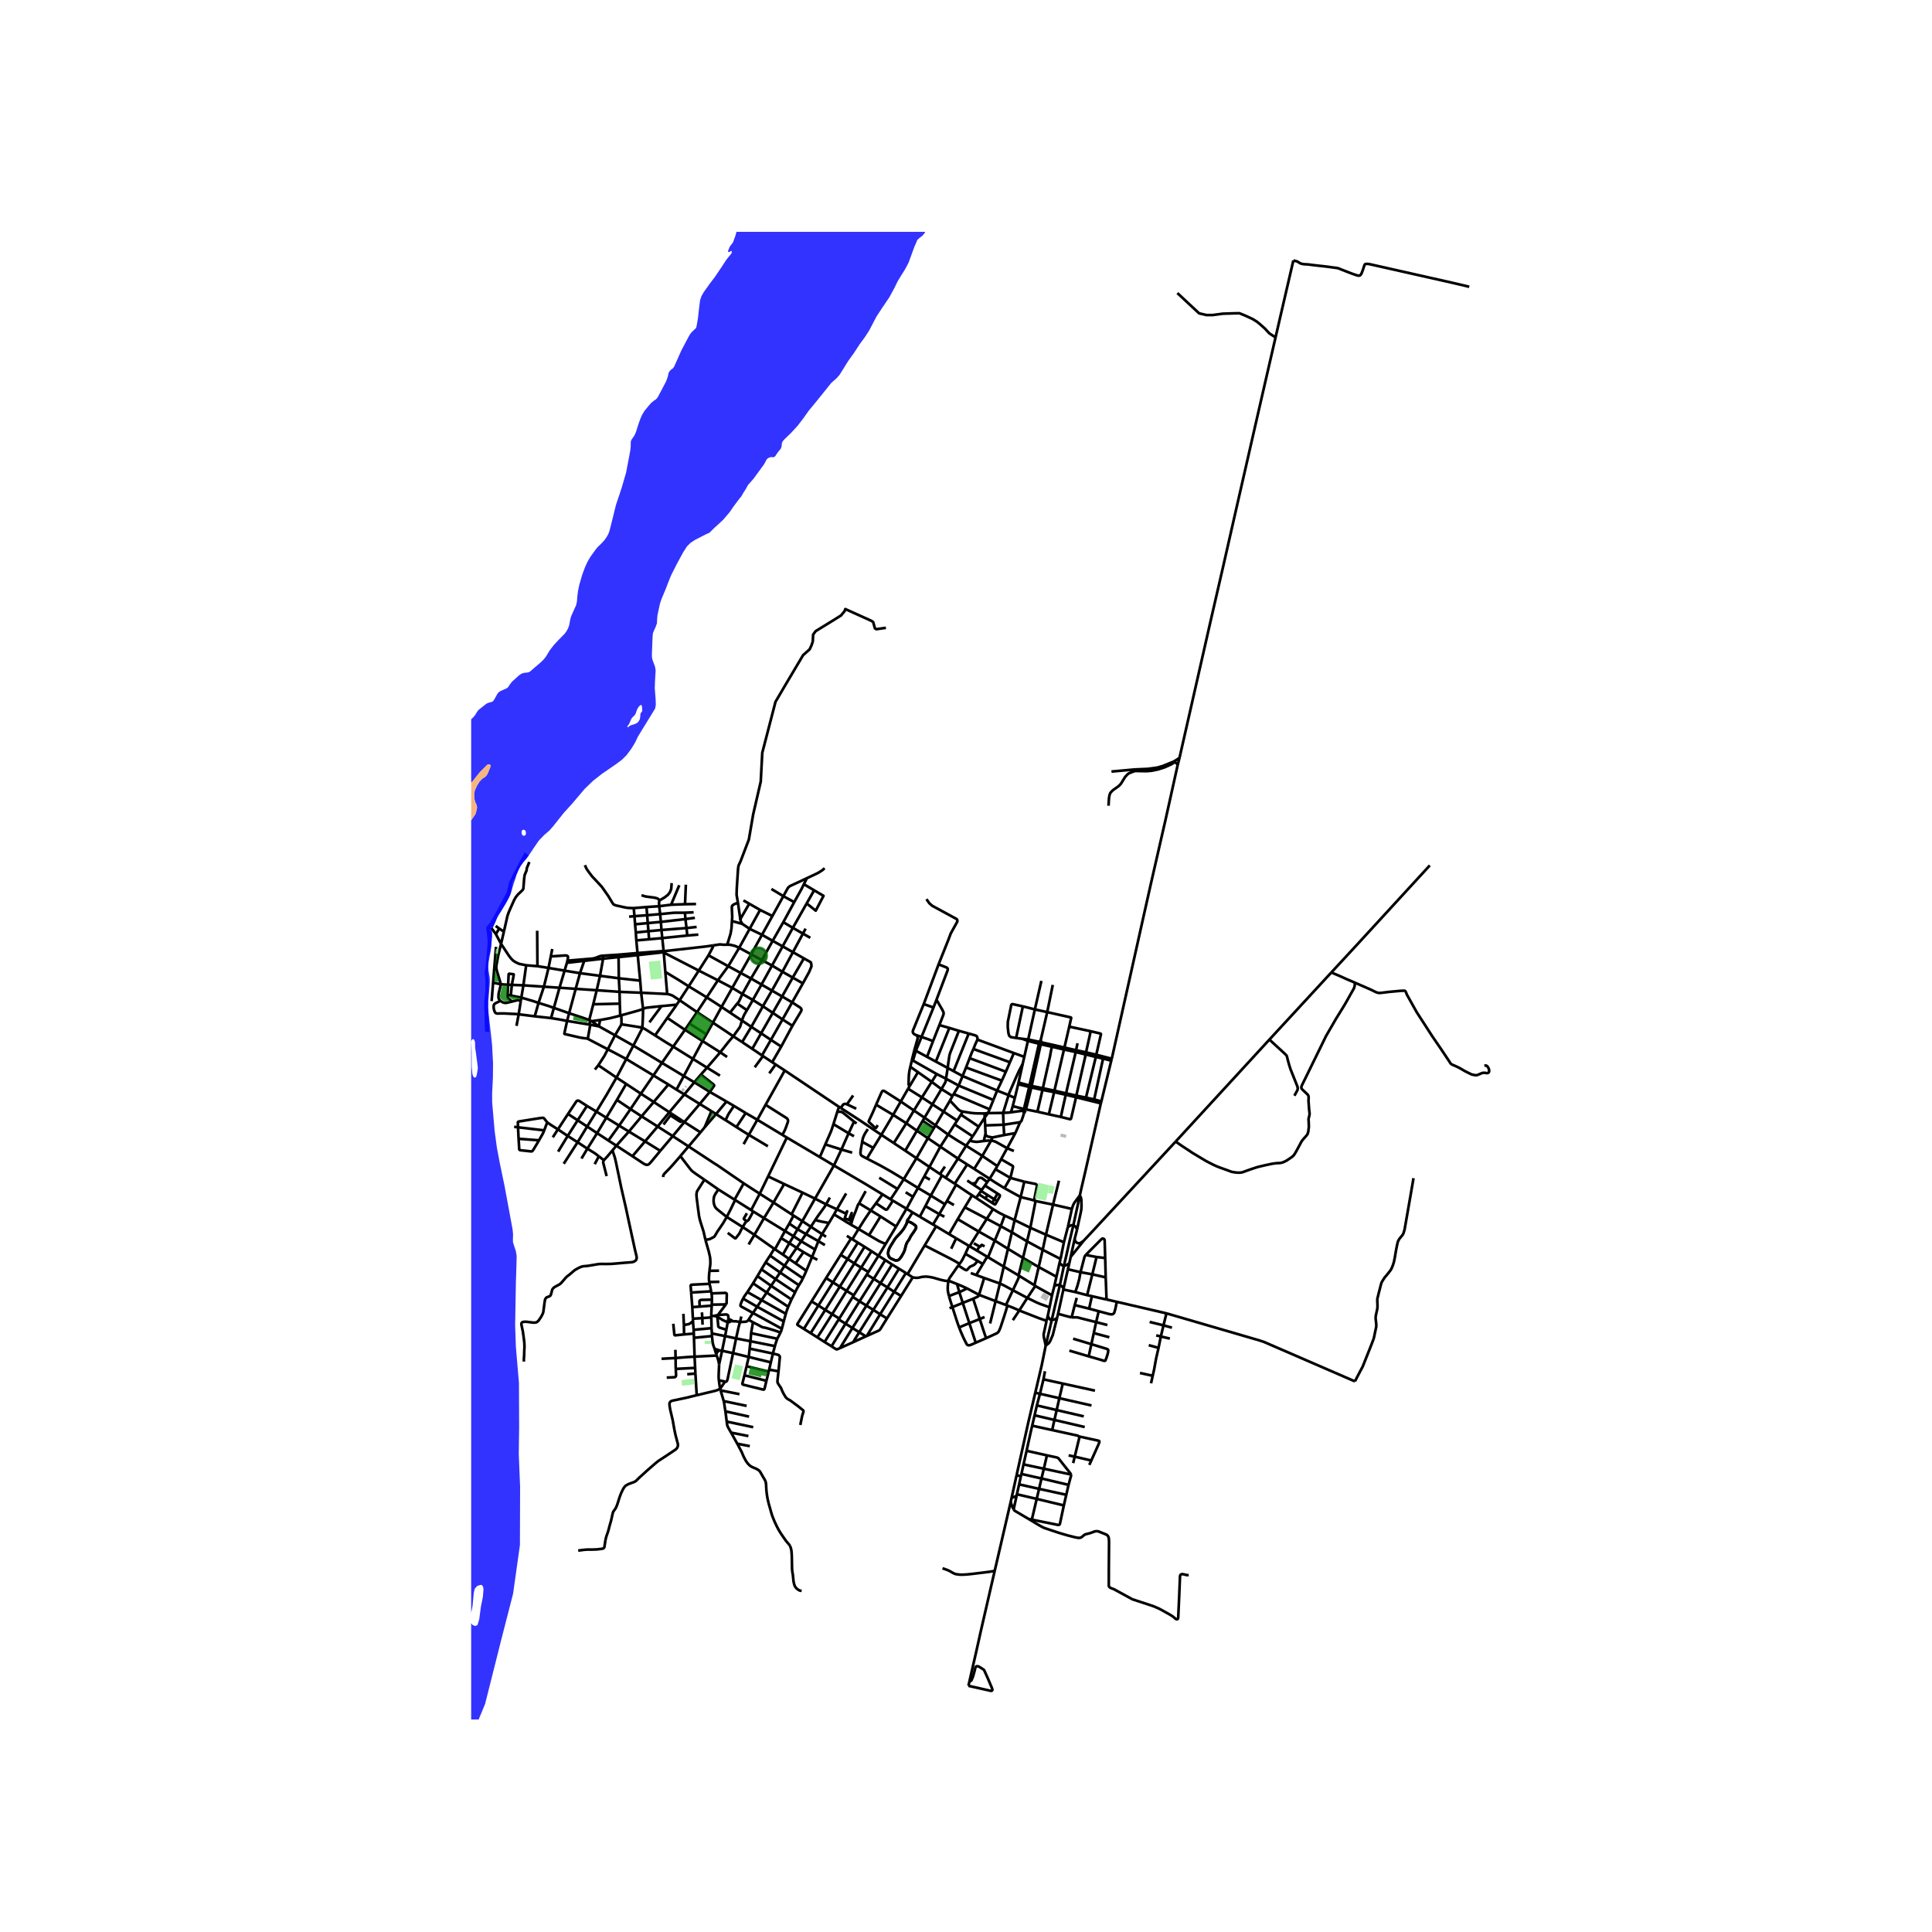 <svg xmlns="http://www.w3.org/2000/svg" xmlns:xlink="http://www.w3.org/1999/xlink" width="960" height="960" viewBox="0 0 720 720"><defs><style>*{stroke-linejoin:round;stroke-linecap:butt}</style></defs><g id="figure_1"><path id="patch_1" d="M0 720h720V0H0z" style="fill:#fff"/><g id="axes_1"><path id="patch_2" d="M175.592 640.8h386.816V86.4H175.592z" style="fill:#fff"/><g id="LineCollection_1"><path d="m391.949 491.952-.53 2.247-1.706 7.242" clip-path="url(#p0b11dc4b08)" style="fill:none;stroke:#000"/><path d="m389.713 501.441.97-.727.338-.355.357-.602.946-2.195.726-2.874.88-3.49M385.818 519.026l2.373-10.104.21-1.031 1.312-6.45M390.022 492.234l-1.101 5.085.113 1.096.679 3.026M360.905 628.258l.35-1.532M361.255 626.726l.428-.24.17-.108.107-.109.094-.128.109-.246.422-1.044.386-1.293.406-1.57.129-.552.103-.193.1-.132.096-.067.152-.066.107-.014h.169l.25.029.264.075.147.078 1.392.887.28.186.155.157.124.235 1.261 2.783 1.49 3.53.118.294.076.262.033.181.003.142-.03.096-.08.102-.1.07-.127.056-.217.011-8.367-1.88M184.776 348.076l-1.28-1.7-.465-.618M237.66 355.943l9.696-1.078M237.66 355.943l-.076-.772M237.66 355.943l.923 9.516M237.66 355.943l-7.138.733M236.032 389.675l-2.637 4.997M236.032 389.675l-6.827-3.849M239.378 382.966l-.047.193-.06.208-.108.242-3.131 6.066M236.032 389.675l10.663 6.421M186.73 351.74l-1.954-3.664M186.73 351.74l1.053-4.529M196.09 359.73l-2.623-.533-1.258-.576-1-.647-.82-.843-.777-1.02-2.882-4.372M186.676 366.798l-.589-1.916-.937-3.112-.178-.834-.026-.86.713-3.938 1.071-4.399M208.503 368.11l-2.093 7.49M208.503 368.11l1.9-6.376M208.503 368.11l6.041.4M208.503 368.11l-5.8-.399M238.94 369.964l.718 6.062M238.94 369.964l-8.048-.328M238.94 369.964l-.357-4.505M248.64 370.425l-1.133-.044-3.287-.16-5.28-.257M253.28 372.758l-1.08 1.654M253.28 372.758l3.373-5.188M253.28 372.758l6.49 4.432M248.64 370.425l1.151.275.893.355 2.596 1.703M370.069 450.594l-6.3-4.156M370.069 450.594l-2.307 3.618M374.402 453l-1.544-.774-.866-.461-1.923-1.17M396.486 462.95l-1.247 6.239M396.486 462.95l-6.688-2.816M396.486 462.95l1.486-5.684M361.244 493.096l-3.797 1.588M361.244 493.096l3.89-1.525M361.244 493.096l-2.445-7.538M361.244 493.096l2.385 7.293M377.465 491.99l2.39-3.613M368.98 493.211l2.057-8.313M412.685 493.795l-4.189-1.08M354.93 487.115l1.527 4.74.472 1.423.518 1.406M363.629 500.389l-1.533.676-.446.173-.323.088-.126.018-.17.01-.169-.012-.223-.064-.207-.13-.12-.15-.567-1.046-.67-1.362-.731-1.65-.46-1.116-.437-1.14M367.495 498.705l-3.866 1.684M365.135 491.571l1.374 4.24.986 2.894M375.431 486.549l-.508 1.79-.803 2.549-1.271 3.849-.54 1.26-.21.34-.205.24-.152.12-.21.146-.223.111-3.814 1.751M399.922 498.888l6.8 2.044M406.722 500.932l-.995 4.532M405.727 505.464l4.243 1.223 1.276.408.258.045.228-.002.092-.032.098-.053.06-.091.486-1.299.308-.985.152-.674.093-.754-.035-.181-.094-.155-.402-.213-5.768-1.769M406.722 500.932l.893-4.136M398.515 503.333l7.212 2.13M358.777 414.246l-.674 1.14M366.892 414.938l-.785.013-2.458-.04-.884-.067-.99-.11-2.998-.488M354.03 410.16l2.897 3.09.335.304.31.23.323.185.234.097.29.1.358.08M364.755 419.873l-6.652-4.488M364.755 419.873l2.235-3.41M362.484 423.487l.866-1.308 1.405-2.306M332.845 415.474l-6.349-3.778M332.845 415.474l4.903 3.126M332.845 415.474l2.847-4.97M332.845 415.474l-4.394 7.44M350.44 427.345l-4.656-3.175M350.44 427.345l6.565 4.443M350.44 427.345l2.902-4.527M350.44 427.345l-4.067 7.547M357.005 431.788l3.43 2.167M357.005 431.788l3.052-4.813M357.005 431.788l-4.591 7.148M346.373 434.892l-1.937 3.565M346.373 434.892l3.922 2.634M346.373 434.892l-4.84-3.268M370.974 435.74l.706-1.172M370.974 435.74l-2.154 3.56M370.974 435.74l5.568 3.23M352.414 438.936l3.39 2.211M352.414 438.936l-1.365-.9M376.542 438.97l-2.213 3.826M376.542 438.97l5.196 1.413M373.078 432.012l4.253 2.444.171.197.018.287-.978 4.03M368.82 439.3l-5.769-3.685M374.33 442.796l-3.595-2.219-1.915-1.278" clip-path="url(#p0b11dc4b08)" style="fill:none;stroke:#000"/><path d="m367.94 440.544.559-.797.321-.448M394.646 440.01l-2.207 8.905M381.738 440.383l-1.375 5.736M385.367 447.383l1.063-5.37-.009-.204-.08-.221-.139-.182-.205-.155-4.259-.868M356.318 441.495l-3.418 6.074M356.318 441.495l-.515-.348M362.265 445.446l-1.374-.865-3.212-2.164-1.36-.922M342.121 442.719l-5.313-3.268M342.121 442.719l4.765 2.833M342.121 442.719l2.315-4.262M342.121 442.719l-1.881 3.295M374.33 442.796l6.033 3.323M362.265 445.446l-2.708 4.478M362.265 445.446l1.505.992M410.243 411.195l-5.773 25.376-1.552 6.662-.486 2.24M400.005 456.63l.197-.905 2.23-10.252M402.432 445.473l-2.027 2.733-.47.876-.485 1.445M401.365 458.317l1.483-6.882.13-.854.06-1.127-.033-1.907-.063-.692-.133-.567-.377-.815M380.363 446.119l-2.238 8.592M385.367 447.383l-1.282-.372-3.722-.892M385.928 447.588l-1.955 9.957M385.928 447.588l-.561-.205M385.928 447.588l6.511 1.327M352.16 448.802l-5.274-3.25M352.16 448.802l-2.128 3.659M352.16 448.802l.74-1.233M392.44 448.915l-2.642 11.219M392.44 448.915l7.01 1.612M359.557 449.924l-2.65 4.417M359.557 449.924l8.205 4.288M337.834 450.465l-5.11-3.037M337.834 450.465l2.261 1.366M337.834 450.465l2.406-4.45M333.965 457.077l2.655-4.557 1.214-2.055M399.45 450.527l-1.006 4.584-.472 2.155M374.402 453l-1.465 3.963M374.402 453l3.723 1.71M367.762 454.212l5.175 2.751M367.762 454.212l-3.025 4.745M378.125 454.71l-1.028 4.54M378.125 454.71l5.848 2.835M356.907 454.34l-3.204 5.584M356.907 454.34l7.83 4.617M347.707 456.336l-4.926-2.904M347.707 456.336l1.16.692M347.707 456.336l2.325-3.875M396.46 471.879l.827-3.521 1.337-5.955 1.381-5.773" clip-path="url(#p0b11dc4b08)" style="fill:none;stroke:#000"/><path d="m400.005 456.63-.543-.045-.424.116-.593.265-.473.3M401.365 458.317l-.153-.509-.246-.525-.513-.432-.448-.221M383.973 457.545l-1.22 5.072M383.973 457.545l5.825 2.589M372.937 456.963l-2.212 5.368M372.937 456.963l4.16 2.288M401.365 458.317l-.877 3.412M364.737 458.957l5.988 3.374M364.737 458.957l-3.392 5.479M377.097 459.25l5.656 3.367M377.097 459.25l-1.458 6.15M356.662 478.525l.843 3.011M356.662 478.525l-3.164-1.237M360.392 480.153l-1.825-.83-1.905-.798M385.805 479.255l-.302-.28M385.805 479.255l6.24 3.467M385.805 479.255l-2.95 4.438M394.978 478.911l-3.029 13.041M396.46 471.879l-.541 2.572-.94 4.46M394.978 478.911l-.352-.071-.365.018-.576.08-.424.124-.313.142M396.34 480.233l-.095-.205-.147-.278-.263-.263-.223-.199-.348-.222-.286-.155M392.948 479.204l-.903 3.518M392.948 479.204l.76-3.41M396.34 480.233l1.253-5.506.388-1.706M396.34 480.233l-.05.33M377.467 480.827l5.387 2.866M377.467 480.827l-2.572 5.504M372.638 478.315l1.649.794 3.18 1.718M379.598 475.318l.082.387-.045.373-.09.328-2.078 4.421M400.733 481.512l-4.444-.95M400.733 481.512l4.405 1.156M402.674 474.104l-.472 2.585-.669 2.484-.8 2.34M364.856 482.543l1.92-6.28M364.856 482.543l-4.464-2.39M364.856 482.543l6.181 2.355M362.671 484.01l1.656-.767.17-.11.118-.11.104-.123.068-.142.07-.215M392.045 482.722l-.908 4.45M405.138 482.668l1.942-7.762M405.138 482.668l1.777.382M406.915 483.05l-1.032 4.647M412.373 484.275l-1.253-.262-4.205-.963M382.854 483.693l-3 4.684M391.137 487.172l-3.346-1.161-1.508-.64-3.429-1.678M401.274 483.67l-.75 2.695M362.671 484.01l2.464 7.561M362.671 484.01l-3.872 1.548M371.037 484.898l3.858 1.433M371.037 484.898l1.6-6.583M358.799 485.558l-1.294-4.022M358.799 485.558l-3.87 1.557M374.895 486.331l.536.218M400.524 486.365l-1.16 4.594M400.524 486.365l5.359 1.332M379.855 488.377l-2.412-1.06-2.012-.768M391.137 487.172l-.645 3.132M354.93 487.115l-1.072.423M353.64 483l.71 2.3.58 1.815M405.883 487.697l3.574.962M390.022 492.234l-2.908-1.014-7.26-2.843M409.457 488.659l-.96 4.055M416.203 485.159l-.531 2.563-.388 1.38-.13.238-.147.187-.17.142-.294.128-.381.02-.623-.068-4.082-1.09M394.314 489.611l1.975-9.048M399.365 490.96l-2.338-.595-2.713-.754M394.314 489.611l-.384 1.588M390.492 490.304l-.47 1.93M390.492 490.304l.208.53.232.391.2.275.233.253.267.142.317.057M408.496 492.714l-5.393-1.347-.58-.16-.508-.133-.554-.115-.473-.035-.472.017-.563-.004-.588.022M365.135 491.571l1.784-.754M391.949 491.952l.473-.08.393-.097.526-.222.589-.354M408.496 492.714l-.881 4.082M353.703 459.924l-4.836-2.896M353.703 459.924l2.64 1.56M389.798 460.134l-1.222 5.629M370.725 462.331l-2.508 6.208M370.725 462.331l4.914 3.07M403.88 462.35l-.687.522-.393.24-.437.221-.437-.008-.5-.133-.438-.302-.213-.24-.135-.39-.152-.531M400.488 461.729l-1.467 6.676M382.753 462.617l5.823 3.146M382.753 462.617l-1.524 6.163M438.127 425.43l-32.234 34.785-2.013 2.134M403.88 462.35l-4.86 6.055M361.345 464.436l-.237-.134M361.345 464.436l2.732 1.631M344.593 464.14l-6.349 10.665M344.593 464.14l4.274-7.112M357.545 471.076l-.495-.382-.638-.416-.977-.537-1.567-.842-9.275-4.758M375.639 465.4l5.59 3.38M375.639 465.4l-1.562 6.639M388.576 465.763l-1.49 6.427M388.576 465.763l6.663 3.426M404.62 467.679l4.032.775M411.87 468.83l-.191-6.357-.036-.398-.12-.218-.192-.168-.295-.129-.196.009-.143.066-.151.11-.269.25-5.657 5.684M402.674 474.104l1.519-5.778.24-.394.187-.253M367.903 468.353l-3.826-2.286M367.903 468.353l.314.186M367.903 468.353l-1.626 2.71M408.652 468.454l3.218.375M408.652 468.454l-1.572 6.452M381.229 468.78l5.858 3.41M381.229 468.78l-1.63 6.538M395.24 469.189l-.378 1.438M399.02 468.405l-.528 2.396M411.87 468.83l.194 7.205M357.545 471.076l-.41.545M359.762 467.258l-.985 1.969-.353.612-.254.381-.625.856M394.862 470.627l-.754 3.38-.4 1.786M394.862 470.627l.5.497.415.36.42.31.264.085" clip-path="url(#p0b11dc4b08)" style="fill:none;stroke:#000"/><path d="m396.46 471.879.477-.244.66-.275.895-.56M398.492 470.8l-.51 2.22M374.077 472.039l-5.86-3.5M374.077 472.039l5.521 3.28M374.077 472.039l-1.44 6.276M387.087 472.19l-1.584 6.785M387.087 472.19l6.621 3.603M397.981 473.02l4.693 1.084M402.674 474.104l4.406.802M361.788 474.428l2.021.75M379.598 475.318l5.905 3.657M407.08 474.906l4.984 1.13M363.81 475.178l2.967 1.086M363.81 475.178l2.467-4.116M412.064 476.035l.309 8.24M372.638 478.315l-1.471-.508-4.39-1.543M353.64 483l-.209-.945-.16-.78-.058-.43-.018-.35.005-.852.058-.807.035-.452.08-.51.125-.586" clip-path="url(#p0b11dc4b08)" style="fill:none;stroke:#000"/><path d="m339.926 476.033 1.008.133.33.027.62.009.389-.045.597-.115.643-.168.683-.071.874-.054.5.036.683.08.785.133.812.172 1.191.342 1.25.364 1.267.297.69.142.43.04.25.008.231-.017.34-.058" clip-path="url(#p0b11dc4b08)" style="fill:none;stroke:#000"/><path d="m357.135 471.621-.317.421-.268.382-1.65 2.403-.889 1.238-.187.301-.12.244-.101.281-.105.397M385.818 519.026l1.746.399M378.852 549.778l4.365-19.675 2.601-11.077M406.775 523.789l-11.987-2.724M389.428 511.018l-.56 3.02M388.868 514.039l-1.304 5.386M388.868 514.039l7.19 1.58M408.06 518.255l-12.002-2.637M434.701 489.45l-1.107 4.469M434.701 489.45l-18.498-4.291M504.937 514.797l-33.811-14.66-1.838-.62-34.587-10.067M428.956 515.517l.62-2.804M428.431 492.648l5.163 1.27M433.594 493.919l-.977 4.145M433.594 493.919l3.161.868M430.883 497.655l1.734.409M432.617 498.064l-.86 4.238M432.617 498.064l3.37.792M428.1 501.313l3.656.989M429.576 512.713l.512-2.261.731-4.026.937-4.124M412.373 484.275l3.83.884M373.078 432.012l2.259-4.11M373.078 432.012l-1.398 2.556M353.64 483l3.865-1.464M360.392 480.153l-.803.399-.67.346-1.414.638M364.34 469.914l-.803.967-.236.235-.241.204-.259.177-1.156.506-.16.124-.161.12-.16.159-.527.585-.214.231-.125.093-.142.031-.152-.027-.143-.048-.531-.253-2.195-1.397M364.34 469.914l1.937 1.148M364.34 469.914l-4.578-2.656M359.762 467.258l1.346-2.956M392.34 367.044l-2.07 10.143M414.127 395.288l-3.68 15.158M414.127 395.288l.196-.73M414.127 395.288l-3.042-.795M387.853 389.175l4.154.92M387.853 389.175l.148-.754M387.853 389.175l-3.392 15.528M387.853 389.175l-.663-.207M410.446 410.446l-.203.749M410.446 410.446l-2.681-.73M407.765 409.716l-3.059-.667M407.765 409.716l3.32-15.223M384.46 404.703l-.793-.187M384.46 404.703l4.178.85M384.46 404.703l-.095.558M379.58 403.442l-.142.612M379.58 403.442l1.544-6.964M379.58 403.442l4.087 1.074M377.413 412.223l4.172 1.095M377.413 412.223l-.651 2.295M377.413 412.223l.794-3.054M382.338 413.442l4.272.861M382.338 413.442l-.753-.124M382.338 413.442l2.027-8.181M382.338 413.442l-.118.454M401.115 408.304l-3.819-.843M401.115 408.304l-.104.61M404.56 392.967l-.152.913-3.293 14.424M401.115 408.304l3.591.745M404.56 392.967l3.82.93M404.56 392.967l.17-.793M404.56 392.967l-3.666-.896M408.544 393.083l1.743-7.612-.022-.171-.237-.144-3.586-.846M398.478 382.612l4.202.89 3.762.808" clip-path="url(#p0b11dc4b08)" style="fill:none;stroke:#000"/><path d="m404.73 392.174 1.382-6.205.33-1.659M396.51 391.126l4.384.945M396.51 391.126l-3.56 15.335M396.51 391.126l.168-.737M396.51 391.126l-4.503-1.032M392.95 406.461l-4.312-.907M392.95 406.461l-.1.551M392.95 406.461l4.346 1M390.872 415.27l4.461.978M390.872 415.27l-4.262-.967M390.872 415.27l1.979-8.258M386.61 414.303l1.894-8.126M388.638 405.554l-.134.623M392.007 390.094l-.296 1.337-.117.611-.127.69-.103.68-2.726 12.142M390.27 377.187l-4.61-1.007M390.27 377.187l-2.378 10.254M398.478 382.612l.676-3.056.05-.25-.125-.145-.254-.053-8.555-1.921M398.478 382.612l-1.8 7.777M400.894 392.07l.109-.69M397.296 407.461l.049-.191.04-.147.057-.252.044-.217.054-.253.144-.673 3.21-13.657M397.296 407.461l-.12.52M395.333 416.248l1.843-8.268M401.01 408.913l-1.77 7.63-.117.381-.32.187-3.47-.863M404.706 409.049l3.674-15.153M404.706 409.049l-.198.729M408.38 393.896l2.705.597M408.38 393.896l.164-.813M411.085 394.493l.213-.71M388.091 365.546l-2.432 10.634M385.66 376.18l-4.465-1.143M385.66 376.18l-2.483 11.214M383.072 387.92l4.118 1.048M383.072 387.92l-1.347 5.944M383.072 387.92l.105-.526M383.072 387.92l-2.01-.768M381.498 413.957l-1.043.06-3.693.5M373.825 414.747l2.342-.143.595-.086M381.725 393.864l-.6 2.614M381.725 393.864l-3.896-1.42M364.25 387.427l13.579 5.018M362.77 390.93l.704-1.782.318-.688.459-1.033M361.017 385.17l2.518.72.226.11.21.159.108.146.107.192.06.251.03.308-.025.371M377.829 392.445l-1.466 3.425M368.155 414.831l5.67-.084M368.155 414.831l-1.263.107M368.155 414.831l-1.165 1.632M368.155 414.831l.647-1.428M354.03 410.16l-2.397 4.095M354.03 410.16l.948-1.71M382.22 413.896l-.722.06M382.22 413.896l-.679 1.107M366.892 414.938l.098 1.525M367.28 422.423l-.138-3.012M367.28 422.423l-.651 2.811M369.833 423.895l-1.265-.242-.412-.1-.216-.094-.162-.094-.165-.138-.11-.143-.093-.151-.076-.2-.034-.156-.02-.154M369.833 423.895l-.496 1.17M374.228 423.002l-3.615.751-.78.142M378.385 422.28l1.781-4.056M378.385 422.28l-3.048 5.622M378.385 422.28l-4.157.722M367.142 419.411l-.152-2.948M367.142 419.411l6.853-.253M373.995 419.158l6.171-.934M373.995 419.158l.233 3.844M373.995 419.158l-.17-4.411M375.878 408.117l.133-.531 2.593-5.983 1.232-2.7.517-.931.771-1.494M373.825 414.747l2.053-6.63M378.207 409.169l1.231-5.115M378.207 409.169l-2.329-1.052M375.878 408.117l-4.283-1.702M371.595 406.415l-1.396 3.512M371.595 406.415l1.762-3.685M371.595 406.415l-12.863-5.401M340.874 390.917l.435.67M341.586 385.803l.237.333.115.218.05.217.013.182-.031.308-.086.33-1.01 3.526M339.794 395.273l.034-.188.029-.157 1.017-4.011M358.103 415.385l-1.395 2.23M355.765 419.035l6.72 4.452M355.765 419.035l.943-1.42M355.765 419.035l-2.423 3.783M361.378 425.114l.57-.802.536-.825M353.342 422.818l-4.72-3.41M360.057 426.975l-3.141-1.874-3.574-2.283M360.057 426.975l1.32-1.86M360.057 426.975l6.022 3.805M371.68 434.568l-5.6-3.788M366.08 430.78l2.747-4.808.51-.906" clip-path="url(#p0b11dc4b08)" style="fill:none;stroke:#000"/><path d="m366.629 425.234.91-.11.723-.058h1.075" clip-path="url(#p0b11dc4b08)" style="fill:none;stroke:#000"/><path d="m375.337 427.902-3.796-2.132-.455-.243-.526-.2-.437-.115-.786-.146M366.08 430.78l-3.029 4.835M351.05 438.036l-4.164 7.516M351.05 438.036l-.755-.51M346.886 445.552l-2.02 3.933M342.781 453.432l-2.686-1.6M342.781 453.432l2.084-3.947M344.865 449.485l5.167 2.976M350.032 452.46l1.915.97M338.244 474.805l-.647-.404M339.926 476.033l-.062-.141-.072-.074-.111-.082-1.437-.93M341.532 431.624l-4.171-2.798M341.532 431.624l4.252-7.454M341.532 431.624l-4.724 7.827M336.808 439.45l-2.337 3.634M323.063 431.757l5.262 2.736 3.762 2.121 4.72 2.837M331.904 446.94l-3.012-1.84M331.904 446.94l.82.488M331.904 446.94l2.567-3.856M307.293 500.125l5.265-8.403M307.293 500.125l2.582 1.607M307.293 500.125l-2.685-1.725M317.171 461.552l-3.866 6.098M317.171 461.552l.47.283M317.171 461.552l-1.579-.985M327.393 467.98l2.655-4.398M327.393 467.98l-3.783 6.053M327.393 467.98l2.52 1.606M327.393 467.98l-2.61-1.698M330.048 463.582l3.917-6.505M323.846 460.327l3.704 2.16.624.305.607.262 1.267.528M328.892 445.1l-2.446 3.322M310.774 434.338l11.448 6.717 6.67 4.045M319.969 458.017l-2.833-1.6M319.969 458.017l3.877 2.31M319.969 458.017l-2.329 3.818M324.489 451.082l-2.348 3.472-2.172 3.463M317.64 461.835l2.062 1.264M320.165 448.448l.728-1.41 1.713-3.13M317.136 456.416l.257-.953M310.827 452.567l3.257 1.978 1.543.984.674.368.835.52M320.165 448.448l4.324 2.634M317.393 455.463l.3-1.038.491-1.379.71-1.712.798-2.199.092-.168.09-.145.291-.374M324.489 451.082l1.957-2.66M324.489 451.082l3.658 2.248M333.965 457.077l-5.818-3.747M328.147 453.33l-4.3 6.997M313.305 467.65l-5.44 8.636M313.305 467.65l2.56 1.555M323.61 474.033l-.59.962M323.61 474.033l-2.678-1.623M307.865 476.286l-5.43 8.7M307.865 476.286l2.551 1.623M318.166 482.716l4.854-7.72M318.166 482.716l-.383.603M318.166 482.716l-2.659-1.636M302.434 484.986l2.557 1.548M299.57 495.238l-2.22-1.38-.087-.056-.06-.063-.051-.07-.015-.075.006-.09.031-.106.152-.253 5.108-8.159M312.768 491.394l5.015-8.075M312.768 491.394l-.21.328M312.768 491.394l-2.65-1.645M304.608 498.4l-2.504-1.574M310.117 489.749l-4.072 6.458-1.437 2.193M310.117 489.749l-2.57-1.58M310.117 489.749l5.39-8.67M315.507 481.08l-2.538-1.588M315.507 481.08l5.425-8.67M302.104 496.826l-2.534-1.588M302.104 496.826l5.444-8.656M307.548 488.17l-2.557-1.636M307.548 488.17l5.42-8.678M312.969 479.492l-2.553-1.583M312.969 479.492l5.434-8.651M299.57 495.238l5.42-8.704M304.99 486.534l5.426-8.625M310.416 477.91l5.448-8.705M315.864 469.205l2.539 1.636M315.864 469.205l3.838-6.106M318.403 470.84l2.53 1.57M318.403 470.84l3.792-6.198M320.932 472.41l3.851-6.128M324.783 466.282l-2.588-1.64M322.195 464.642l-2.493-1.543M323.063 431.757l2.394-3.968M321.308 425.527l-.545 3.064-.091 1.022.01.235.032.197.063.204.098.173.125.16.14.128.228.14.305.178 1.39.729M328.45 422.915l-2.993 4.874M328.45 422.915 333.1 426M313.317 412.907l7.125 4.612 3.44 2.318 2.378 1.623 2.19 1.455M325.457 427.789l-4.15-2.262M323.414 420.784l-.402.623-.442.674-.421.743-.148.33-.256.564-.18.545-.133.567-.124.697M342.095 399.56l-3.075 5.179M342.095 399.56l5.126 3.613M342.095 399.56l-2.838-1.996M335.692 410.503l2.726-4.762M335.692 410.503l4.894 3.353M326.496 411.696l1.839-4.177.325-.656.13-.204.111-.098.179-.058.147.01.174.035.165.053 6.126 3.902" clip-path="url(#p0b11dc4b08)" style="fill:none;stroke:#000"/><path d="m327.116 419.314-.58.923-.053.064-.063.049-.105.018-.086-.014-.114-.06-1.185-1.135-1.001-.918-.096-.108-.054-.087-.024-.068-.006-.084.026-.087.152-.375 1.338-2.867 1.231-2.87M345.784 424.17l-4.083-2.785M345.784 424.17l2.206-3.702M348.622 419.407l-4.07-2.873M348.622 419.407l-.632 1.061M348.622 419.407l3.011-5.152M358.732 401.014l-3.355-1.823M358.732 401.014l1.285-3.193M358.732 401.014l-1.455 3.552M350.08 382.017l3.713 1.064M350.08 382.017l-2.373 6.004M349.001 372.576l2.16 3.716.403.829.071.238.021.246-.003.197-.035.189-.056.2-1.482 3.826M361.017 385.17l-3.664-1.016M361.017 385.17l-5.64 14.021M355.377 399.191l-2.195-1.193M338.418 405.74l.602-1.001M338.418 405.74l5.17 3.231M341.586 385.803l1.843.63M344.254 374.185l-3.984 9.759-.083.308-.02.18.009.15.031.169.09.213.15.203.13.135.232.17.207.107.57.224M345.48 393.848l3.28 1.77M345.48 393.848l2.227-5.827M345.48 393.848l-4.171-2.262M349.001 372.576l-1.12 2.896M349.783 359.385l3.058 1.204.345.382-.006.568L349 372.576M341.309 391.586l2.12-5.152M341.309 391.586l-1.093 3.716M349.783 359.385l-5.53 14.8M345.26 335.084l1.066 1.521 1.085.951 9.19 4.996.186.415-.047.53-2.412 4.357-.95 2.513-3.595 9.018M344.254 374.185l3.627 1.287M343.429 386.434l4.452-10.962M347.707 388.021l-1.325-.55-.883-.328-.767-.257-1.303-.452M353.793 383.08l3.56 1.074M353.793 383.08l-5.033 12.537M348.76 395.617l4.422 2.381M339.794 395.273l.422.03M339.257 397.564l.317-1.34.107-.482.062-.218.051-.25M357.277 404.566l12.922 5.36M357.277 404.566l-4.729-2.572M355.421 407.728l1.397-2.369.46-.793M370.199 409.927l-1.397 3.476M349.068 400.255l-8.259-4.693-.251-.131-.161-.075-.18-.054M353.182 397.998l.11-1.006.09-.728.34-2.243.138-.839.147-.51.223-.607 3.123-7.911M353.182 397.998l-.634 3.996M352.548 401.994l-3.48-1.739M350.852 405.883l1.43-2.509.155-.462.062-.453.05-.465M362.77 390.93l13.593 4.94M361.355 394.342l.656-1.696.268-.634.49-1.082M376.363 395.87l-1.51 3.53M361.355 394.342l-1.338 3.479M361.355 394.342l13.498 5.057M374.853 399.4l-1.496 3.33M360.017 397.82l13.34 4.91M355.421 407.728l13.381 5.675M355.421 407.728l-.443.722M351.633 414.255l5.075 3.36M351.633 414.255l-4.153-2.696M339.02 404.739l-.24-.215-.059-.076-.049-.102-.027-.124-.018-.12-.008-.239.053-2.526.067-.873.063-.621.098-.643.143-.74.214-.896M347.22 403.173l3.632 2.71M347.22 403.173l-3.633 5.798M347.22 403.173l1.848-2.918M350.852 405.883l1.34.81 2.786 1.757M343.587 408.971l3.893 2.588M343.587 408.971l-3 4.885M340.586 413.856l3.967 2.678M340.586 413.856l-2.838 4.744M337.748 418.6l3.953 2.785M337.748 418.6l-4.649 7.401M333.1 426.001l4.26 2.825M337.36 428.826l4.341-7.441M341.701 421.385l2.158-3.67M344.553 416.534l2.927-4.975M344.553 416.534l-.694 1.18M347.48 411.559l3.372-5.676M312.736 412.543l.58.364M312.063 414.303l.178-.602.152-.404.343-.754M292.454 398.93l7.483 5.02 12.8 8.593M305.526 431.203l-12.296-7.272M305.526 431.203l5.248 3.135M305.526 431.203l2.044-4.714M307.57 426.49l6.005 1.91M310.6 418.937l-.55 1.687-.272.779-.276.683-1.932 4.403M317.582 429.562l-4.007-1.162M318.282 418.002l.95.674M318.282 418.002l-2.03 4.332M312.063 414.303l1.164.018.312.054.295.115.205.098 4.243 3.414M313.575 428.4l-2.801 5.938M313.575 428.4l2.677-6.066M310.774 434.338l-7.032 12.358M310.6 418.937l1.463-4.634M310.6 418.937l5.652 3.397M316.252 422.334l2.006 1.106M315.623 411.536l-.223-.075-.232-.049-.178-.009h-.21l-.228.053-.231.111-.188.178-.816 1.162M319.095 413.186l-3.472-1.65M315.623 411.536l2.325-3.294M291.57 422.928l-9.342-5.622M291.57 422.928l1.66 1.003M285.31 411.732l7.71 4.868.3.235.17.236.137.275.045.27-.005.235-.053.297-.652 1.818-.294.78-.23.524-.172.35-.696 1.308M285.31 411.732l7.144-12.803M285.31 411.732l-3.082 5.574M282.228 417.306l-3.163 5.622M282.228 417.306l-4.328-2.52M292.454 398.93l-3.4-2.231M284.334 393.564l-3.07 4.176M284.334 393.564l3.44 2.28M284.334 393.564l-.362-.244M289.054 396.699l-2.365 3.31M289.054 396.699l-1.28-.856M273.268 386.185l3.302 2.169M276.49 380.314l-.245.891-.255.86-.107.351-.2.435-.42.562-1.995 2.772" clip-path="url(#p0b11dc4b08)" style="fill:none;stroke:#000"/><path d="m265.684 381.125 4.399 2.914 3.185 2.146M268.415 392.162l2.396-3.034.475-.614 1.982-2.329M261.209 400.45l2.28-2.558M261.209 400.45l-2.454 2.891M264.515 406.92l1.56-2.213.044-.108.007-.075-.014-.107-.054-.097-.276-.278-4.573-3.592M264.515 406.92l-3.739 4.506M264.515 406.92l-5.76-3.579M264.515 406.92l6.219 3.592M254.835 400.998l3.402-6.379M254.835 400.998l-2.737 5.075M254.835 400.998l-8.14-4.902M254.835 400.998l3.92 2.343M261.81 387.968l1.45-2.514M261.81 387.968l-3.573 6.651M261.81 387.968l6.605 4.194M255.27 383.786l6.07 3.854.47.328M265.684 381.125l-2.423 4.329M265.684 381.125l-5.914-3.935M265.684 381.125l3.212-5.875M268.316 400.863l-4.827-2.971M263.489 397.892l-5.252-3.273M263.489 397.892l4.926-5.73M258.237 394.619l-7.362-4.572M248.685 379.347l6.585 4.44M248.685 379.347l-4.57 6.519M248.685 379.347l3.516-4.935M268.415 392.162l2.551 1.74M259.77 377.19l-2.884 4.226M259.77 377.19l3.612-5.505M255.27 383.786l-4.395 6.261M255.27 383.786l1.616-2.37M250.875 390.047l-4.18 6.05M244.116 385.866l4.31 2.713 2.45 1.468M246.695 396.096l-3.186 4.678M239.658 376.026l-.061 2.692-.108 2.483-.111 1.765" clip-path="url(#p0b11dc4b08)" style="fill:none;stroke:#000"/><path d="m231.587 381.729 4.324.67 3.467.567M244.116 385.866l-3.614-2.28-1.124-.62M252.2 374.412l-5.666.532M231.53 378.376l6.027-1.676 1.446-.44.655-.234M246.534 374.944l-5.563.599-.393.084-.357.137-.563.262M246.534 374.944l-4.506 6.053M220.496 380.571l3.128-.438M220.496 380.571l-.6-.27M223.192 382.485l-1.969-1.395-.727-.519M230.892 369.636l.089 4.399M230.892 369.636l-.268-5.064M230.892 369.636l-8.522-.603M231.128 378.492l.402-.116M231.128 378.492l-.147-4.457M223.624 380.133l2.119-.378 1.61-.306 2.267-.563 1.508-.394M231.587 381.729l.014-1.796-.071-1.557" clip-path="url(#p0b11dc4b08)" style="fill:none;stroke:#000"/><path d="m229.205 385.826 2.07-3.521.312-.576M229.205 385.826l-2.704 5.228M223.192 382.485l3.194 1.767 2.819 1.574M219.582 380.154l1.512-5.897M219.582 380.154l.315.147M212.09 377.595l4.948 1.628 1.396.497 1.148.434M222.37 369.033l1.24-5.374M222.37 369.033l-1.276 5.224M222.37 369.033l-7.826-.523M221.094 374.257l9.887-.222M214.544 368.51l-2.454 9.085M214.544 368.51l1.606-5.836M212.09 377.595l-.75 2.874M212.09 377.595l-5.68-1.995M189.13 370.793l.232-3.818M189.13 370.793l1.218.218M190.853 373.246l-1.344-1.033-.231-.209-.105-.3-.043-.91M206.41 375.6l-1.039 3.814M200.695 373.75l3.525 1.092 2.19.758M202.703 367.711l-2.008 6.04M202.703 367.711l1.713-6.988M202.703 367.711l-7.656-.514M200.695 373.75l-1.415 4.999M194.288 371.787l4.328 1.263 2.079.7M195.047 367.197l-.759 4.59M195.047 367.197l1.044-7.467M195.047 367.197l-4.293-.16M194.288 371.787l-.205 1.228M190.348 371.01l3.37.644.57.133M189.362 366.975l1.392.062M190.754 367.037l.716-3.81-.048-.119-.083-.038-1.542-.197-.1.012-.098.09-.04.204-.197 3.796M186.676 366.798l1.59.133 1.096.044M190.754 367.037l-.406 3.974M186.676 366.798l-2.91-.562" clip-path="url(#p0b11dc4b08)" style="fill:none;stroke:#000"/><path d="m186.48 372.993-.61-.785-.115-.69.062-1.204.86-3.516M187.783 347.211l-1.722-1.162M197.26 321.238l-.5 1.251-.446 1.082-.063.79-.723 1.703-.187 1.312-.294 3.752-.206.452-.535.54-1.285 1.216-.812 1.02-.634 1.126-1.58 3.54-.481 1.134-.42 1.25-1.311 5.805M184.735 345.074l1.326.975M184.776 348.076l1.285-2.027M183.765 366.236l-.558 6.858M184.854 352.866l-.203 2.493-.018.217-.868 10.66M194.083 373.015l-.786 4.976M190.853 373.246l1.98-.497h.42l.83.266M186.48 372.993l.513.333.38.208.428.164.42.066.427-.017.41-.067.688-.173 1.107-.261M192.486 382.318l.811-4.327M193.297 377.99l5.983.759M186.48 372.993l-1.686.82-.282.164-.165.125-.165.163-.125.262-.08.337-.004.417.008.306.05.35.098.457.21.59.187.341.192.2.28.128.282.062.393-.004.977-.036h.968l.803.032 2.235.12 1.138.04.79.057.713.067M219.447 381.784l.536.093M219.447 381.784l-8.106-1.315M219.897 380.3l-.015.336-.033.206-.078.306-.118.266-.206.37M223.192 382.485l-3.21-.608M223.192 382.485l.432-2.352M199.28 378.749l6.091.665M211.34 380.47l-2.944-.56-3.025-.496M219.175 387.081l-1.73-.204-.92-.147-.785-.155-5.199-1.205-.108-.03-.047-.028-.043-.03-.023-.05-.002-.073.016-.08 1.007-4.61M219.175 387.081l-.04-.171-.002-.155.01-.178.84-4.7" clip-path="url(#p0b11dc4b08)" style="fill:none;stroke:#000"/><path d="m226.501 391.054-7.056-3.707-.147-.12-.123-.146M279.065 422.928l6.19 3.697.913.565M293.23 423.93l-6.978 14.483M279.93 450.97l3.199-6.105M279.93 450.97l-5.972-3.76M280.72 451.48l-.38-.248-.41-.261M279.065 422.928l-1.937 3.477M274.438 420.032l2.114 1.34 2.513 1.556M277.9 414.786l-3.462 5.246M277.9 414.786l-4.381-2.642M274.438 420.032l-4.043-2.593M270.734 410.512l2.785 1.632M270.734 410.512l-3.89 4.674M266.844 415.186l-1.722-1.078M266.844 415.186l-4.239 4.93M270.395 417.439l-.63-.358-.374-.251-2.547-1.644M253.735 430.67l-.357.41-.262.278-1.34 1.552-2.11 2.381-2.003 2.04-.156.2-.138.177-.125.213-.076.315-.013.43M262.511 439.65l-3.257-2.24-1.03-.762-.429-.363-.294-.316-.437-.536-3.074-4.009-.13-.208-.089-.19-.031-.112-.014-.1-.002-.065.011-.079" clip-path="url(#p0b11dc4b08)" style="fill:none;stroke:#000"/><path d="m256.6 427.234-2.76 3.255-.069.101-.022.037-.014.043M292.548 458.771l3.171 1.933M292.548 458.771l-7.826-4.807M292.548 458.771l-1.46 2.625M292.548 458.771l1.588-2.772M303.764 465.668l-5.189-3.084M303.764 465.668l-1.133 2.787M304.975 462.533l-.475 1.226-.736 1.91M315.329 444.754l-3.44 5.924M306.365 459.923l2.543-4.132M306.365 459.923l-4.193-2.749M306.365 459.923l1.49.99M304.975 462.533l.373-.77 1.017-1.84M293.757 487l1.199-2.726M293.757 487l-8.04-5.308M292.842 489.611l.272-.874.223-.66.42-1.078M292.842 489.611l-.772 2.833M292.842 489.611l-9.021-5.095M291.374 495.193l.696-2.749M291.374 495.193l-10.766-5.883M290.87 496.617l.143-.337.165-.43.196-.657M288.773 501.65l-.737 2.776M288.773 501.65l-9.098-1.814M289.67 498.91l-.357.988-.3.905-.24.847M288.036 504.426l-.767 3.281M288.036 504.426l-8.66-1.845M290.129 511.045l.506-5.338-.038-.135-.041-.104-.05-.13-.171-.207-.119-.098-.167-.1-.183-.064-1.83-.443M286.64 510.42l3.489.625M286.64 510.42l-.16.737M286.64 510.42l.63-2.713M298.254 531.053l.611-3.073.09-.35.102-.368.138-.448.139-.4.076-.26.024-.174-.004-.13-.038-.136-.087-.128-.146-.124-1.704-1.375-2.73-2.022-.42-.284-.504-.253-.455-.305-.205-.16-.232-.249-.183-.23-.647-1.086-.428-.834-.183-.381-.143-.355-.187-.483-.17-.342-.535-.753-.522-.825-.099-.231-.058-.24-.018-.323.032-.599.361-3.087M267.91 514.411l2.298.45M267.995 508.434l-.04 1.136-.094 1.835-.031.984-.009.79.018.541.071.691M268.387 517.529l-.173-.936-.103-.62-.2-1.562M279.037 505.703l.34-3.122M279.037 505.703l-.807 3.447M279.037 505.703l-5.844-1.424M279.037 505.703l8.232 2.004M280.604 492.777l-1.651-.931M279.919 496.834l.127-.909.192-.975.366-2.173M290.87 496.617l-1.08-.412-.825-.284-.853-.27-1.324-.408-.675-.191-.544-.147-.468-.11-.607-.098-.486-.146-.49-.248-.371-.205-.754-.412-1.79-.91M279.675 499.836l-.298 2.745M279.675 499.836l-5.358-1.046M279.919 496.834l-.145 1.823-.099 1.18M268.274 503.255l-.413-.088-.254-.08-.324-.107-.988-.346M266.91 504.638l-.2-.65-.415-1.354M265.335 497.91l.255 2.45.174.758.29.856.24.66M265.318 484.347l-.067 1.859M260.754 486.93l-.103-1.82.013-.137.032-.157.107-.15.178-.121.226-.085.153-.028 3.958-.085M265.162 482.015l.067.483.049.489.022.518.018.842M265.162 482.015l-.139-.78M270.521 486.117l.246-.4.082-3.22-.012-.236-.03-.13-.073-.114-.118-.097-.32-.096-5.134.191M262.511 439.65l5.18 3.614M262.9 462.083l-.71-3.135-1-3.126-.343-1.14-.214-.944-.156-.763-.09-.767-.227-1.636-.468-3.694-.103-.892-.031-.594.01-.51.078-.45.1-.365.186-.377 2.58-4.04M260.776 411.426l-5.733 6.74M260.776 411.426l-5.738-3.579M265.122 414.108l-1.562-.988-2.784-1.694M255.038 407.847l3.717-4.506M255.038 407.847l-5.59 6.643M252.098 406.073l1.825 1.104 1.115.67M235.692 430.883l4.69-5.525M229.704 426.955l1.946 1.285 4.042 2.643M246.07 428.884l-3.333 4.021-.651.724-.317.261-.236.133-.308.075-.388-.022-.326-.097-.437-.204-.45-.284-3.932-2.608M211.68 415.142l3.6 2.359M211.68 415.142l-3.757 5.733M218.747 412.14l-2.922-1.867-.232-.098-.25-.014-.223.045-.233.151-.187.235-3.02 4.55M252.098 406.073l-3.019-1.911M243.509 400.774l-4.676 6.811M233.395 394.672l3.096 1.877 7.018 4.225M249.08 404.162l-2.331-1.401-3.24-1.987M226.738 425.035l3.988-5.557M226.738 425.035l-4.216-2.75M226.738 425.035l2.966 1.92M225.038 432.382l-.112.248-.06.155-.051.17-.029.168.002.135.043.193.077.275 1.17 4.58M229.704 426.955l4.667-5.26M229.704 426.955l-1.454 1.76M249.08 404.162l-5.45 6.514M233.395 394.672l-3.645 6.918M226.501 391.054l2.062 1.038 4.832 2.58M218.81 419.82l3.444-5.565M218.81 419.82l-3.552 5.857M218.81 419.82l-3.53-2.32M218.81 419.82l3.712 2.465M210.091 433.695l5.167-8.018M225.038 432.382l-1.858-1.46M228.25 428.715l-1.892 2.24-1.32 1.427M215.258 425.677l-3.694-2.345M215.258 425.677l3.64 2.404" clip-path="url(#p0b11dc4b08)" style="fill:none;stroke:#000"/><path d="m195.247 507.42-.022-1.003.036-.364.031-.4.035-.38.01-.422.044-1.471.063-1.185.004-.678-.053-1.113-.045-.479-.201-1.596-.29-2.076-.256-1.248-.172-.79-.078-.374-.038-.274-.012-.17.008-.132.073-.22.116-.177.143-.104.176-.076.335-.075.457-.042.591.016 1.428.177.834.106.59.031.57-.04.388-.115.37-.284.308-.28.875-1.272.522-.944.196-.422.143-.416.08-.35.402-3.1.183-1.202.116-.341.156-.262.196-.23.282-.209.383-.129.366-.133.34-.181.24-.23.134-.267.214-.754.223-.927.13-.319.245-.346.286-.288.361-.262.397-.212 1.218-.653.446-.31.29-.266.567-.642.981-1.145.433-.465.42-.36.522-.377 2.101-1.782.477-.302.857-.479.852-.403.665-.226.487-.08 1.601-.146 1.936-.32 1.357-.23.794-.124.722-.044 2 .017 1.775-.027 1.937-.15 3.39-.297 2.231-.164.594-.098.477-.155.406-.253.25-.217.174-.244.103-.293.044-.359-.004-.337-.058-.377-.59-2.416-2.341-10.762-1.026-4.79-1.714-7.467-1.071-5.126-.91-4.364-.232-1.006-.183-.753-.888-2.68M216.704 431.753l2.195-3.672M218.899 428.08l3.623-5.795M223.18 430.921l-1.296-.98-.623-.421-.618-.37-1.744-1.07M222.522 422.285l3.422-5.742M233.355 403.95l-3.445 5.96M233.355 403.95l5.478 3.635M233.355 403.95l-3.605-2.36M222.98 396.996l1.946-3.006.295-.47.2-.364 1.08-2.102M221.696 398.593l1.285-1.597M222.98 396.996l6.77 4.594M222.254 414.255l3.779-6.217 3.717-6.448M238.833 407.585l-3.859 5.743M238.833 407.585l4.796 3.091M243.63 410.676l-4.524 5.348M243.63 410.676l5.817 3.814M249.447 414.49l.868.57M249.447 414.49l-4.356 5.325M255.043 418.166l-4.333 5.228M255.043 418.166l6.01 3.831M255.043 418.166l-.89-.565M261.052 421.997l-4.452 5.237M261.052 421.997l1.553-1.88M270.395 417.439l.812-1.694.268-.546.228-.368 1.816-2.687M265.122 414.108l-2.517 6.009M256.6 427.234l-5.89-3.84M277.152 440.993l-9.942-6.82-1.098-.674-9.512-6.265M250.71 423.394l-4.64 5.49M250.71 423.394l-5.62-3.579M245.09 419.815l-4.708 5.543M245.09 419.815l-5.984-3.79M239.106 416.024l-4.735 5.672M239.106 416.024l-4.132-2.696M234.974 413.328l-4.248 6.15M234.974 413.328l-5.064-3.419M229.91 409.91l-3.966 6.633M222.254 414.255l3.69 2.288M222.254 414.255l-3.507-2.115M225.944 416.543l4.782 2.935M230.726 419.478l3.645 2.218M234.371 421.696l6.01 3.662M240.382 425.358l5.688 3.526M283.129 444.865l3.123-6.452M283.129 444.865l-5.977-3.872M283.129 444.865l5.14 3.277M208.003 429.177l3.56-5.845M211.564 423.332l-3.641-2.457M211.564 423.332l3.717-5.831M215.28 417.5l3.467-5.36M207.923 420.875l-1.905 2.967M203.939 418.276l1.378.959 2.606 1.64M303.742 446.696l-4.743 8.394M303.742 446.696l-4.654-2.24M303.742 446.696l4.118 2.128M295.72 460.704l-1.553 2.576M295.72 460.704l1.513-2.603M295.72 460.704l2.855 1.88M291.749 467.546l2.32 1.614M291.749 467.546l-2.95-1.982M291.749 467.546l2.418-4.266M299 455.09l-1.767 3.01M299 455.09l-3.271-2.08M299 455.09l3.172 2.084M286.252 438.413l5.979 2.842M311.889 450.678l-1.062 1.889M311.889 450.678l-4.03-1.854M317.393 455.463l-.618-.53.628-2.87-1.02 2.577-1.591-.625.903-2.596-.59.806-3.216-1.547M267.691 443.264l6.064 3.818M270.833 453.52l-2.932-2.34-.807-.662-.326-.363-.246-.328-.191-.404-.201-.554-.156-.736-.04-.492.022-.723.102-.687.072-.302.165-.417.326-.585 1.07-1.663M281.148 460.186l7.397 5.214M281.148 460.186l-4.368-2.9M281.148 460.186l-2.15 3.582M281.148 460.186l3.574-6.222M300.485 473.599l2.146-5.144M300.485 473.599l-3.994-2.78M299.204 476.38l.687-1.42.594-1.361M277.152 440.993l-3.397 6.089M273.755 447.082l.203.128M270.833 453.52l5.947 3.765M262.9 462.083l.959-.181.444-.083.18-.05.235-.1 1.189-.61.219-.153.129-.126.138-.167.386-.656.35-.618.328-.535.752-1.08.986-1.446.303-.46 1.335-2.297M273.958 447.21l-1.635 3.415-1.49 2.896M292.23 441.255l6.858 3.202M292.23 441.255l-3.961 6.887M288.269 448.142l6.728 4.39M288.269 448.142l-3.547 5.822M284.722 453.964l-4.003-2.484M278.268 455.187l-.19.13-.178.172-.13.151-.99 1.645M271.207 459.458l2.218 1.658.399.292.091.06.09.018.073.001.061-.021.062-.042.049-.051 1.104-1.427.167-.257.157-.269.116-.215.098-.241.165-.342.161-.337.562-1M299.088 444.457l-4.091 8.075M294.997 452.532l.732.479M295.729 453.01 294.136 456M288.8 465.564l-.255-.164M288.8 465.564l2.288-4.168M294.136 455.999l3.097 2.102M297.233 458.1l3.118 1.801M304.975 462.533l2.448 1.474M304.975 462.533l-4.624-2.632M309.265 446.284l-1.405 2.54M303.822 454.674l.48-.75.533-.767 2.061-2.842.509-.745.455-.746M302.172 457.174l-1.82 2.727M302.172 457.174l1.65-2.5M300.351 459.901l-1.776 2.683M298.575 462.584l-1.695 2.457M294.069 469.16l2.422 1.659M294.069 469.16l-1.673 2.563M294.069 469.16l2.81-4.12M308.908 455.79l-.834-.172-.584-.12-1.138-.2-.808-.19-1.722-.434M308.908 455.79l1.919-3.223M291.088 461.396l3.08 1.884M294.167 463.28l2.713 1.76M296.88 465.04l2.557 1.583M302.63 468.455l-3.193-1.832M302.63 468.455l1.978 1.033M299.437 466.623l-2.946 4.196M288.545 465.4l-1.566 2.527M280.608 489.31l-.968 1.445-.687 1.091M275.776 492.693l1.958-.116.304-.053.172-.047.19-.09.165-.109.19-.18.198-.252M286.98 467.927l5.416 3.796M285.324 470.455l.986-1.534.67-.994M292.396 471.723l-1.66 2.501M292.396 471.723l6.808 4.656M297.74 478.973l.416-.696.42-.647.235-.426.393-.825M285.324 470.455l-1.557 2.585M285.324 470.455l5.412 3.77M290.736 474.224l-1.69 2.492M290.736 474.224l7.005 4.749M296.322 481.585l.304-.656.183-.346.276-.528.656-1.082M283.767 473.04l-1.49 2.528M283.767 473.04l5.278 3.676M289.045 476.716l-1.682 2.47M289.045 476.716l7.277 4.87M294.956 484.274l.996-1.913.37-.776M282.277 475.568l-1.629 2.691M282.277 475.568l5.086 3.618M287.363 479.186l-1.646 2.506M287.363 479.186l7.593 5.088M280.648 478.26l-2.106 3.245M280.648 478.26l5.069 3.432M285.717 481.692l-1.896 2.824M278.542 481.505l5.279 3.011M276.927 483.962l.335-.617.268-.43.526-.74.486-.67M283.82 484.516l-1.646 2.47M276.927 483.962l5.247 3.024M280.608 489.31l-4.377-2.417-.103-.08-.116-.115-.057-.133-.01-.13.032-.19.143-.474.28-.727.26-.554.267-.528M282.174 486.986l-1.566 2.324M282.174 486.986l9.896 5.458M290.87 496.617l-1.2 2.293M275.776 492.693l.495-2.075" clip-path="url(#p0b11dc4b08)" style="fill:none;stroke:#000"/><path d="m273.092 492.354.201.046.183.027.196.01.37-.039.123-.006.362.061.843.16.406.08M274.317 498.79l.96-4.31.133-.488.366-1.299M279.919 496.834l9.75 2.076M273.193 504.28l-4.09-.894M273.193 504.28l1.124-5.49M270.208 514.862l.223.035.087.011.094-.017.08-.042.067-.065.111-.14.092-.157.118-.29.132-.54.21-1.01 1.77-8.368M277.44 512.542l.79-3.392M277.44 512.542l8.183 2.034M285.623 514.576l-.665 2.798-.085.25-.06.106-.074.08-.127.058-.127-.002-.298-.062-7.197-1.77-.107-.04-.13-.093-.08-.092-.022-.138.111-.492.678-2.637M285.623 514.576l.856-3.419M265.31 496.945l4.907.963M265.31 496.945l-.132-1.982M265.335 497.91l-.014-.467-.012-.498M274.317 498.79l-4.1-.882M267.995 508.434l1.109-5.048M267.102 505.166l.456 1.361.125.458.17.714.142.735M269.104 503.386l-.83-.13M269.104 503.386l1.113-5.478M270.217 497.908l.472-2.347M271.406 491.569l-.208 1.173M273.092 492.354l-.595-.384-.487-.212-.604-.19" clip-path="url(#p0b11dc4b08)" style="fill:none;stroke:#000"/><path d="m267.602 490.08.978-.088 1.677-.12h.36l.269.04.172.074.194.148.11.209.066.239.025.266v.355l-.047.366M267.29 490.755l.312-.674M271.198 492.742l-.504-.187-.446-.203-.433-.191-.49-.235-.732-.444-.658-.37-.645-.357" clip-path="url(#p0b11dc4b08)" style="fill:none;stroke:#000"/><path d="m270.69 495.561-2.629-.84-.369-.366-.224-2.434-.178-1.166M266.108 490.413l.517.04.304.103.361.199M270.69 495.561l.508-2.82M270.521 486.117l-5.27.089M267.602 490.08l.304-.518 2.615-3.445M265.25 486.206l-.008.368M265.086 490.45l1.022-.037M265.086 490.45v.504M265.242 486.574l-.13 2.368-.03.718.004.79M264.319 477.78l3.783-.091M264.319 477.78l.115.668M264.39 473.59l-.13 1.503-.04.688-.022.709.035.572.086.719M257.572 481.692l-.178-2.404.009-.222.093-.164.165-.097.197-.036 6.576-.321" clip-path="url(#p0b11dc4b08)" style="fill:none;stroke:#000"/><path d="m265.023 481.235-.343-1.72-.246-1.067M260.754 486.93l1.775-.144 2.713-.212M258 487.12l2.754-.19M258 487.12l.215 4.327M258 487.12l-.428-5.428M259.643 519.959l-.482-8.07M215.472 577.86l2.141-.283.902-.072.758-.035h1.643l1.503-.049 1.57-.19.38-.047.32-.08.21-.1.163-.128.114-.189.087-.235.1-.724.112-.728.116-.775.12-.635.26-1.006.642-1.84.276-1.003.228-.909.625-2.19.5-2.226.174-.718.133-.324.179-.292.285-.378.25-.336.255-.444.294-.652.263-.687.656-2.08.343-1.002.26-.683.253-.603.536-1.113.357-.612.312-.426.402-.398.705-.426.58-.266 1.574-.568.452-.19.338-.204.295-.227 1.08-1.081 3.14-2.848 2.963-2.571.652-.523.53-.408.478-.302 2.48-1.623 2.223-1.485 1.124-.767.326-.306.245-.346.17-.377.076-.297.035-.306-.004-.222-.045-.248-.509-1.916-.352-1.343-.17-.794-.245-1.135-.643-3.654-.914-3.87-.166-.946-.089-.7-.031-.448.01-.252.057-.218.099-.195.165-.208.178-.151.259-.133.325-.115 5.064-1.065 3.994-.975M268.387 517.529l-.472.284-.41.177-.518.186-.665.191-6.68 1.592M268.387 517.529l.143.625M268.387 517.529l1.82-2.667M251.702 503.034l.062 3.064M251.764 506.098l-5.22.28M251.835 510.146l-.014-.284-.057-3.764M258.848 505.592l-2.717.151-.86.07-3.507.285M258.848 505.592l.207 4.178M258.848 505.592l-.223-7.028M258.848 505.592l8.254-.426M267.102 505.166l-.191-.528M265.335 497.91l-6.71.654M258.625 498.564l-.058-1.588M254.94 497.295l-3.255.338-.138-.012-.078-.024-.091-.062-.046-.089-.035-.208-.381-3.91M258.567 496.976l-.076-1.39M258.567 496.976l-3.628.32" clip-path="url(#p0b11dc4b08)" style="fill:none;stroke:#000"/><path d="m254.865 493.805.01.792.064 2.698M258.249 492.358l.242 3.227M258.249 492.358l-.034-.911M254.865 493.805l.276-.03.4-.09 1.157-.241.19-.078.163-.087.207-.135.991-.786M258.215 491.447l3.516-.222M287.774 395.843l3.36-5.81M264.037 356.027l-3.627 5.68M264.037 356.027l7.362 4.053M265.673 352.34l.033.18.002.11-.002.14-.047.215-1.622 3.042M283.972 393.32l-3.618-2.443M283.972 393.32l3.324-5.796M295.211 373.556l-3.738-2.206M295.211 373.556l4.002-7.084M295.211 373.556l-3.587 6.359M295.305 382.283l3.19-5.357.118-.255.05-.19.03-.227-.042-.179-.112-.216-.338-.36-2.99-1.943M280.354 390.877l3.284-5.791M280.354 390.877l-3.784-2.523M291.473 371.35l-3.796-2.19M291.473 371.35l3.944-7.032M291.473 371.35l-3.485 6.104M299.59 357.155l-4.173 7.163M299.59 357.155l-4.082-2.305M299.213 366.472l2.328-4.24.87-2.093-.054-.806-.21-.736-2.556-1.442M300.23 346.078l-.996 1.85M287.677 369.16l-3.89-2.246M287.677 369.16l-3.37 5.842M287.677 369.16l3.907-7.021M276.57 388.354l3.427-5.681M283.787 366.914l3.918-7.09M283.787 366.914l-3.223 5.742M279.872 364.667l.288.155 3.627 2.092M303.405 331.785l-2.784 4.907M300.621 336.692l3.381 2.684 2.9-5.52-3.497-2.071M303.405 331.785l-3.82-2.265M299.213 366.472l-3.796-2.154M295.417 364.318l-3.833-2.18M291.584 362.139l3.924-7.29M291.584 362.139l-3.879-2.315M287.705 359.824l3.951-7.149M287.705 359.824l-3.76-2.027M247.31 354.404l-.508-4.803M247.31 354.404l.046.461M247.31 354.404l-9.726.767M247.31 354.404l.49.035M276.025 362.584l-4.626-2.504M276.025 362.584l3.847 2.083M276.025 362.584l3.926-6.94M276.025 362.584l-3.128 5.556M279.95 355.644l-4.482-2.416M279.95 355.644l3.994 2.153M279.95 355.644l4.024-7.275M300.687 327.297l-1.102 2.223M307.317 323.559l-.997.853-1.518.934-4.115 1.95M291.932 333.978l1.756-3.177.673-.564 6.326-2.94M283.944 357.797l-4.072 6.87M283.944 357.797l3.999-7.176M279.872 364.667l-3.201 5.768M274.739 373.988l3.616 2.468M272.068 377.383l1.799-2.306.872-1.089M276.67 370.435l-1.3 2.842-.631.711M280.564 372.656l-1.25 2.195-.96 1.605M276.49 380.314l.317-.847.223-.58.223-.506.352-.652.75-1.273M295.305 382.283l-4.172 7.75M295.305 382.283l-3.68-2.368M291.624 379.915l-3.636-2.461M291.624 379.915l-4.328 7.61M287.988 377.454l-4.35 7.632M287.988 377.454l-3.681-2.452M284.307 375.002l-4.31 7.67M284.307 375.002l-3.743-2.346M280.564 372.656l-3.893-2.22M276.67 370.435l-3.773-2.295M272.897 368.14l-5.357-2.814M268.896 375.25l1.376-2.445.22-.39 2.405-4.275M260.41 361.707l-3.757 5.863M260.41 361.707l-13.05-6.724M260.41 361.707l7.13 3.619M247.36 354.983l-.004-.118M247.36 354.983l.584 7.23M267.54 365.326l3.86-5.246M263.382 371.685l2.533-3.876 1.625-2.483M271.4 360.08l4.068-6.852M275.468 353.228l3.906-7.075M271.021 352.045l1.108.041 1.75.426 1.249.533.34.183M283.266 339.102l-4.05-2.313M283.266 339.102l4.573 2.277M283.266 339.102l-3.892 7.05M287.84 341.38l4.092-7.402M287.84 341.38l-3.866 6.989M277.055 335.555l2.161 1.234M291.92 343.665l-3.977 6.956M291.92 343.665l4.063-7.474M291.92 343.665l3.547 2.114M295.467 345.78l5.154-9.088M295.467 345.78l-3.811 6.895M295.467 345.78l3.767 2.148M291.932 333.978l4.051 2.213M291.932 333.978l-4.445-2.675M299.585 329.52l-.935 1.885-2.667 4.786M283.974 348.369l3.969 2.252M283.974 348.369l-4.6-2.216M287.943 350.62l3.713 2.055M279.374 346.153l-2.711-1.836M276.663 344.317l-3.885-1.076M275.965 343.047l.162.419.536.851M275.965 343.047l.09-.787 3.161-5.47M291.133 390.034l-3.837-2.51M287.296 387.524l-3.658-2.438M283.638 385.086l-3.641-2.413M279.997 382.673l-3.507-2.359M276.49 380.314l-4.422-2.93M268.896 375.25l-5.514-3.565M268.896 375.25l3.172 2.133M263.382 371.685l-6.729-4.115M247.944 362.213l.696 8.212M256.653 367.57l-3.623-2.289-5.086-3.068M247.8 354.44l11.37-1.273 4.18-.477 2.323-.35" clip-path="url(#p0b11dc4b08)" style="fill:none;stroke:#000"/><path d="m271.021 352.045-1.296.029-.343-.016-1.072-.113-2.637.396M245.826 335.545l1.984-1.19 1.142-.922.732-.966.464-1.207.161-2.164M211.457 358.018l-.179.79M205.264 356.43l5.408-.369.615.077.348.275.045.514-.223 1.091M224.73 356.155l-.63.058-.628.16-.656.261-1.035.395-.943.201-9.381.788M211.278 358.807l-.875 2.927M211.278 358.807l6.444-.726M260.254 348.293l-4.132.355M246.802 349.601l-.286-3.015M246.802 349.601l-4.908.453M246.802 349.601l9.32-.953M237.138 350.462l4.756-.408M237.138 350.462l-.188-2.936M237.138 350.462l.446 4.71M238.583 365.46l-7.959-.888M237.584 355.171l-7.14.618M236.174 338.418l4.757-.39M236.174 338.418l.268 3.015M217.97 322.427l.665 1.419.67.975 1.374 1.81 2.025 2.146 1.576 1.712 2.4 3.415 1.499 2.492.334.492.426.321.676.233 2.963.656.977.183.558.075 2.06.062M245.677 337.717l.33 2.944M245.677 337.717l4.418-.55M245.677 337.717l-4.746.31M245.826 335.545l-.126.243-.076.386-.022.546.075.997M250.095 337.167l5.193-.195M250.095 337.167l3.051-7.272M236.442 341.433l4.738-.355M236.442 341.433l-1.999.178M236.442 341.433l.232 3.024M246.007 340.661l.287 2.91M246.007 340.661l-4.827.417M255.261 340.138h-2.936l-1.23.027-5.088.496M258.491 340.005l-3.23.133M236.674 344.457l4.73-.443M236.674 344.457l.276 3.069M246.294 343.57l.222 3.016M246.294 343.57l9.146-1.055M246.294 343.57l-4.89.444M255.44 342.515l3.534-.48M255.44 342.515l.41 3.343M255.44 342.515l-.179-2.377M256.122 348.648l-.272-2.79M236.95 347.526l4.703-.488M246.516 346.586l9.334-.728M246.516 346.586l-4.863.452M255.85 345.858l3.766-.416M240.93 338.028l.25 3.05M241.18 341.078l.223 2.936M241.403 344.014l.25 3.024M241.653 347.038l.241 3.016M230.624 364.572l-.102-7.896M230.624 364.572l-7.014-.913M230.522 356.676l-.078-.887M224.761 357.273l1.11-.114 4.65-.483M230.444 355.79l-5.714.365M223.61 363.659l1.151-6.386M223.61 363.659l-7.46-.985M224.761 357.273l-.03-1.118M224.761 357.273l-7.039.808M216.15 362.674l1.572-4.593M216.15 362.674l-5.747-.94M210.403 361.734l-5.987-1.011M204.416 360.723l.848-4.292M204.416 360.723l-4.132-.656M205.817 353.663l-.553 2.768M196.09 359.73l4.194.337M392.112 532.939l.842-3.766M392.112 532.939l-7.447-1.628M402.09 535.318l-.463-.3-9.515-2.08M394.788 521.065l1.27-5.447M394.788 521.065l-1 4.422M387.564 519.425l.293.064 6.931 1.576M393.787 525.487l-.833 3.686M393.787 525.487l10.113 2.349M393.787 525.487l-7.376-1.728M375.337 427.902l2.508 1.044M352.9 447.57l2.61 1.52M323.02 474.995l2.606 1.593M335.822 482.964l-5.279 8.39M335.822 482.964l-2.584-1.552M339.926 476.033l.018.105-.003.117-.04.151-.167.293-3.912 6.265M317.783 483.319l2.543 1.64M330.543 491.354l-2.548-1.57M323.025 497.88l4.167-1.88.437-.221.206-.153.162-.164.253-.406 2.293-3.702M312.558 491.722l2.552 1.565M322.677 498.023l.348-.142M322.677 498.023l-4.747 2.181M322.677 498.023l-2.467-1.539M309.875 501.732l5.235-8.445M313.044 502.4l-.979.423-.122.033-.12.013-.073-.008-.089-.022-.277-.151-1.51-.956M315.11 493.287l2.557 1.618M315.11 493.287l5.216-8.328M320.326 484.96l2.565 1.6M320.326 484.96l5.3-8.372M325.626 476.588l2.521 1.596M325.626 476.588l4.288-7.002M329.914 469.586l2.53 1.654M332.444 471.24l2.574 1.578M332.444 471.24l-4.297 6.944M328.147 478.184l2.601 1.596M328.147 478.184l-5.256 8.376M322.891 486.56l2.566 1.583M322.891 486.56l-5.224 8.345M317.667 494.905l2.543 1.58M317.667 494.905l-4.623 7.494M313.044 502.4l4.886-2.196M317.93 500.204l2.28-3.72M320.21 496.484l5.247-8.34M325.457 488.143l2.538 1.641M325.457 488.143l5.291-8.363M330.748 479.78l2.49 1.632M330.748 479.78l4.27-6.962M335.018 472.818l2.579 1.583M337.597 474.401l-4.36 7.011M333.238 481.412l-5.243 8.372M327.995 489.784l-4.97 8.097M334.471 443.084l-6.819-4.183M278.23 509.15l8.25 2.007M270.824 529.785l9.877 2.083M270.341 525.967l.269 2.07.214 1.748M272.457 533.89l-1.085-1.888-.178-.39-.12-.32-.094-.385-.156-1.122M270.341 525.967l8.824 1.962M269.715 522.146l.105.444.08.49.12.868.321 2.019M268.53 518.154l.464 1.53.721 2.462M278.248 523.932l-1.725-.364-6.808-1.422M268.53 518.154l7.045 1.405M259.16 511.888l-.105-2.118M259.16 511.888l-3.06.25M261.73 491.225l.094 2.457M261.73 491.225l-.142-2.144M261.73 491.225l3.356-.27M265.023 481.235l-7.45.457M278.268 455.187l.408-.279.21-.177.16-.222.143-.23 1.53-2.799M264.39 473.59l.12-.909.17-1.13.05-.702-.01-.687-.014-.714-.08-.82-.2-.98-.175-.763-.187-.74-1.164-4.062M256.886 381.416l6.375 4.038M203.939 418.276l-1.134 2.972M193.056 420.112l-.066-1.756.007-.13.046-.1.067-.065.103-.057.136-.049.538-.095 7.245-1.158.585-.072.247-.036.257-.014.185.023.152.037.132.085.12.113 1.129 1.438M202.805 421.248l-9.749-1.136M200.878 424.96l1.32-2.337.268-.529.161-.376.178-.47M191.607 419.922l1.45.19M350.295 437.526l1.847-2.785M366.629 425.234l-2.24.275-.495.018-.535-.036-.812-.12-1.17-.257M291.656 352.675l3.852 2.175M378.68 386.815l2.515-11.778M381.195 375.037l-3.67-.794-.3-.031-.205.116-.147.186-1.156 5.685-.124.568-.036 1.933.232 2.164.214.851.179.373.535.416 1.963.31M378.68 386.815l2.383.337M272.457 533.89l2.307 4.13M272.457 533.89l6.46 1.287M301.979 349.493l-2.745-1.565M299.234 347.928l-3.726 6.922M259.393 336.901l-4.105.07M340.24 446.014l-2.727-1.7M274.764 538.02l4.67.926M294.466 576.121l-.38-.487-1.172-1.4-1.268-1.815-.794-1.183-.616-1.016-.589-1.09-.428-.887-.593-1.273-.737-1.796-.49-1.52-.37-1.37-.532-1.832-.298-1.268-.183-.847-.26-1.641-.142-1.286-.08-1.357-.027-.687-.076-.696-.08-.364-.13-.39-.227-.461-.861-1.468-.74-1.317-.33-.47-.273-.257-.397-.257-.625-.342-1.308-.554-.53-.279-.535-.373-.474-.465-.45-.533-.46-.669-.338-.59-.63-1.246-.615-1.468-1.664-3.147M294.466 576.121l.17.573.156.527.124.533.076.7.059.9.044 1.051.072 4.11.044.626.071.638.08.488.099.506.258 2.528.215.979.183.572.102.237.172.306.18.26.273.292.54.448.29.182.303.146.206.058.566.089M264.39 473.59l3.585-.042M273.092 492.354l-.26-.014-.266.022-.201.036-.167.073-.188.126-.167.098-.187.051-.192.016-.266-.02M267.602 490.08l-.562.094-.932.24M251.835 510.146l.114 2.386-.007.128-.031.118-.054.117-.107.153-.118.102-.119.05-.19.05-2.848.142M193.056 420.112l.206 4.284M193.262 424.396l7.616.563M200.878 424.96l-2.097 3.498-.197.295-.135.161-.128.1-.136.056-.198.017-.361-.026-3.394-.37-.23-.025-.196-.046-.15-.07-.095-.105-.053-.107-.03-.158-.016-.547-.2-3.237M387.892 387.441l-.474.83M387.892 387.441l.109.98M383.667 404.516l-.118.552M383.667 404.516l3.523-15.548M381.585 413.318l-.087.639M381.585 413.318l1.964-8.25M381.498 413.957l-.02.27.063.776M379.438 404.054l4.11 1.014M410.243 411.195l-5.735-1.417M383.549 405.068l.816.193M384.365 405.261l4.139.916M397.176 407.98l3.835.933M397.176 407.98l-4.325-.968M392.85 407.012l-4.346-.835M401.01 408.913l3.498.865M360.436 433.955l1.74 1.097.875.563M272.778 343.24l-.18 2.793-.348 1.96-1.229 4.052M275.005 336.412l.96 6.635M272.778 343.24l.098-1.517-.14-3.32v-.46l.186-.485.696-.484 1.387-.562M330.155 233.967l-3.588.515-.5-.302-.66-2.341-.606-.444-9.78-4.417-.286.799-1.303 1.579-2.658 1.667-6.8 4.186-.946 1.277-.125 2.537-.428 1.348-.75 1.614-2.445 2.182-6.425 10.82-3.854 6.563-4.926 18.98-.571 10.75-2.82 12.22-1.606 9.367-3.034 7.963-.84 1.828-.16 1.206-.463 7.095-.082 2.512.506 2.94M239.066 333.628l1.222.378.54.124.54.066 1.195.164.933.115.839.147.727.248.406.289.358.386M255.288 336.972l.31-7.282M200.284 360.067l-.093-13.204M407.615 496.796l5.802 1.565M387.564 519.425l-1.153 4.334M386.411 523.76l-.852 3.683M385.56 527.443l-.895 3.868M385.56 527.443l7.394 1.73M404.248 531.815l-11.294-2.642M382.57 540.664l1.616-7.282.48-2.07M400.516 542.851l1.714-7.072-.14-.46M406.696 544.295l2.743-6.138.285-.78-.053-.31-.294-.16-7.286-1.589M399.934 545.253l.582-2.402M398.24 542.372l2.276.48M406.696 544.295l-6.18-1.444M406.696 544.295l-.746 1.64M378.844 557.464l.132-.594M378.844 557.464l-1.865.79M377.828 562.531l-.009-.301 1.025-4.766M376.672 559.645l-5.982 25.794M376.672 559.645l.307-1.39M377.828 562.531l-.38-.58-.196-.47-.392-1.065-.188-.771M378.976 556.87l.819-3.691M378.976 556.87l7.376 1.722M386.352 558.592l10.108 2.432M386.352 558.592l-1.816 7.725M386.352 558.592l.878-3.736M378.852 549.778l-1.873 8.477M380.447 550.155l-.446-.115-.51-.124-.64-.138M380.447 550.155l-.652 3.024M380.447 550.155l.209-.86M429.576 512.713l-4.734-1.05M247.356 354.865l.443-.426M381.541 415.003l-.188.723-.686 2.007-.501.49M504.937 514.797l1.954-3.751.927-1.711 3.178-7.99.963-2.529M526.772 439.07l-1.106 6.437-2.223 12.727-.24.763-.116.461-.188.417-.25.408-.339.417-.722.878-.402.647-.236.528-.147.55-.18.802-.303 1.535-.205 1.161-.321 1.907-.33 1.632-.41 1.26-.43 1.055-.303.567-.624.834-1.124 1.401-.51.558-.748 1.162-.447.772-.231.727-.295 1.18-.437 1.658-.617 2.528-.017.656.063 1.605.008.718-.08.79-.544 2.483-.08.87.053.62.16 1.294.054 1.02-.054.533-.124.487-.161.799-.607 2.9M473.071 387.418l6.05 5.57.393.479.178.584.233.994.57 2.04.446 1.383 2.589 6.492.107.656-.09.586-1.16 2.146M473.071 387.418l23.076-25.01M473.071 387.418l-34.944 38.011" clip-path="url(#p0b11dc4b08)" style="fill:none;stroke:#000"/><path d="m504.959 366.222-.042.539-.038.236-.038.348-.083.44-.214.6-1 1.766-2.02 3.591-.95 1.601-2.669 4.314-3.703 6.395-9.084 18.554-.099.31-.053.262.018.243.058.173.111.253 1.848 1.765.303.266.187.301.152.32.054.426-.018.487-.027.408-.018.444.25 3.352.098.763.063.576-.036.506-.107.505-.125.497-.107.399-.027.452.045.32.089 2.181-.036.453-.089.656-.062.594-.09.417-.134.425-.169.418-.366.479-1.231 1.383-.455.586-.25.434-1.009 1.889-.704 1.303-.465.808-.294.479-.295.398-.321.338-.348.284-1.133.797-.937.603-.651.329-.58.257-.518.168-.571.098-.714.045-.678.017-1.562.222-2.293.478-3.106.728-2.337.763-1.57.55-1.063.399-.794.275-.437.07-.49.063-.563-.01-.678-.026-.482-.07-.679-.099-.606-.115-.83-.293-.678-.266-1.392-.487-1.49-.541-1.116-.426-1.33-.612-2.418-1.233-.535-.301-4.765-2.856-4.4-2.909-1.936-1.348M384.536 566.317l-1.25-.277M396.46 561.024l-1.468 6.903-.094.156-.16.164-.233.062-.37-.044-9.599-1.948M390.165 542.372l-1.154 4.98M390.165 542.372l-7.594-1.708M399.258 549.535l-4.578-5.787-.206-.27-.339-.204-.5-.164-3.47-.738M383.286 566.04l-5.16-3.043-.182-.191-.116-.275M396.46 561.024l.911-3.958M397.371 557.066l-10.14-2.21M397.371 557.066l.851-3.696M379.795 553.179l7.435 1.677M398.222 553.37l-10.083-2.38M398.222 553.37l1.036-3.835M380.656 549.296l.789-3.555M380.656 549.296l7.483 1.694M381.445 545.741l1.126-5.077M381.445 545.741l7.566 1.612" clip-path="url(#p0b11dc4b08)" style="fill:none;stroke:#000"/><path d="m442.982 586.924-.473.088-.312-.044-.402-.097-.696-.178-.509-.062-.223.035-.312.107-.214.275-.09.364-.285 7.067-.366 7.92-.027.5-.098.333-.116.151-.125.057-.187.032-.245-.08-.269-.155-.459-.417-.406-.328-.32-.235-1.054-.64-3.721-2.065-1.94-.852-1.429-.496-6.705-2.195-6.85-3.742-1.168-.453-.361-.213-.206-.173-.116-.19-.084-.244.017-7.014.072-9.294-.045-.87-.08-.78-.152-.4-.232-.336-.268-.249-.294-.181-2.405-.967-.46-.177-.45-.09-.442.005-.45.067-.492.177-.927.35-.38.12-.36.098-1.353.346-.227.093-.192.133-.95.772-.282.168-.227.093-.178.027-.269.044-.37-.014-.343-.062-.567-.088-2.971-.745-1.785-.515-1.82-.55-4.484-1.502-.88-.315-.561-.27-.678-.377-1.41-.817-3.033-1.834M399.258 549.535l-10.247-2.182M496.147 362.408l3.159 1.339 2.641 1.198 2.101.884.505.224.406.169M553.176 397.165l.509-.098.401.142.348.346.313.559.151.39.071.514-.017.382-.214.336-.268.143-.464.035-.589-.106-.518-.009-.562.08-1.249.54-.589.222-.365.07-.456-.034-1.231-.257-1.598-.78-1.213-.622-.794-.492-1.196-.665-1.502-.7-.996-.422-.33-.226-.25-.227-.518-.815-2.98-4.47-3.249-4.736-5.853-9.046-3.677-6.58-.285-.755-.179-.354-.089-.123-.116-.117-.192-.082-.227-.016-1.384.072-4.171.38-2.887.356-.821.044-.446-.062-.696-.23-1.963-.959-5.876-2.571M532.84 322.516l-27.377 29.817-9.316 10.075M381.063 387.152l2.114.242M387.418 388.271l-.228.697M387.418 388.271l-4.24-.877M387.418 388.271l.583.15M396.678 390.389l-4.478-1.026-4.2-.942M401.003 391.38l-1.143-.255-3.182-.736M404.73 392.174l-3.727-.794M404.73 392.174l3.814.91M408.544 393.083l2.754.7M411.298 393.783l3.025.775M438.912 284.987l-4.541 20.456-5.395 23.565-2.949 13.13-11.704 52.42M401.003 391.38l.57-2.592M389.011 547.353l-.872 3.637M388.14 550.99l-.91 3.866M439.573 282.401l-.66 2.586M475.357 125.74l-3.158 13.698-3.125 13.61-1.544 6.742-3.333 14.603-3.261 14.262-5.188 22.838-4.682 20.328-11.493 50.58M437.27 283.865l.652-.355.866-.55.785-.559M475.357 125.74l1.694-7.349 4.096-17.659.852-3.67" clip-path="url(#p0b11dc4b08)" style="fill:none;stroke:#000"/><path d="m547.545 106.888-1.356-.346-4.979-1.162-24.887-5.606-6.041-1.356-.5-.062-.57-.01-.483.107-.14.14-.083.146-.625 1.905-.49 1.308-.38.528-.2.164-.161.067-.424.008-.46-.088-.633-.205-1.276-.443-3.935-1.52-1.049-.44-.57-.146-1.031-.13-2.9-.394-3.99-.448-3.051-.372-1.357-.07-1.017-.179-.624-.284-.5-.336-.272-.147-.389-.15-1.173-.305M429.426 286.31l1.813-.246 2.016-.567 4.016-1.632M437.507 284.238l-.12-.196-.116-.177M414.213 287.537l8.718-.79M429.643 287.137l-.217-.827M423 287.317l.406.003.366.017 3.514.058 1.873-.16.484-.098M437.507 284.238l-1.12.656-2.355 1.064-2.508.798-1.88.381M422.93 286.747l4.775-.204 1.72-.233M423 287.317l-1.3.468-.91.372-.331.205-.24.195-.893.958-.843 1.348-.727 1.179-.255.289-.446.46-.353.307-1.829 1.295-.526.474-.313.36-.303.371-.152.435-.169.634-.125.803-.178 2.794" clip-path="url(#p0b11dc4b08)" style="fill:none;stroke:#000"/><path d="m422.93 286.747.059.324.011.246M438.912 284.987l-.285-.35-.357-.32-.178-.106-.214-.045-.196.012-.175.06M266.91 504.638l.278-.562.165-.249.151-.173.163-.117.214-.11.393-.172M265.178 494.963l-.092-4.009M265.178 494.963l-6.687.622M361.255 626.726l2.613-11.433 1.668-7.502 4.22-18.329.934-4.023M351.25 584.458l1.67.58.565.236.794.404.491.301.584.32.366.154.42.165.566.084.933.115.883.022 1.017-.04 1.196-.088 1.365-.142 4.355-.523 2.204-.284 2.03-.323M254.865 493.805l-.182-4.173M356.342 461.484l1.803 1.066 2.963 1.752M346.547 439.606l-2.11-1.149M365.036 464.535l.152.045.12-.009.085-.05.078-.094.23-.382.046-.058.042-.027.048-.014.035-.002.059.01.997.51M362.926 463.347l2.11 1.188M365.036 464.535l-.96 1.532M254.152 417.601l-3.837-2.54M249.847 415.677l3.469 2.223.116.071.111.049.126.017.118-.026.084-.058.281-.352M249.847 415.677l-2.577 3.398M249.847 415.677l.468-.616M259.055 509.77l-7.22.376M360.436 433.955l-4.633 7.192M278.346 452.15l-1.14 1.953-.018.056.009.069.047.078 1.024.88M338.012 455.219l.776.149.317.08.335.135.404.22 1.108.746.259.262.12.195.076.244-.004.306-.09.265-.249.462-.438.674-.597.87-.38.522-.219.342-.218.425-.34.666-.36.576-.29.386-.205.32-.193.42-.24.696-.388 1.548-.228.634-.348.71-.455.798-.38.594-.365.488-.304.376-.308.205-.221.106-.31.071-.356.027-.393-.071-1.508-.648-.49-.38-.314-.498-.169-.488-.08-.576.062-.62.134-.595.232-.576.535-.998.617-.98.963-1.578.509-.63.5-.524.49-.523.518-.532.508-.603.357-.47.42-.541.928-1.636.125-.288.071-.288.063-.271.013-.204" clip-path="url(#p0b11dc4b08)" style="fill:none;stroke:#000"/><path d="m338.012 455.219-.013.204-.063.27-.071.289-.125.288-.928 1.636-.42.54-.357.471-.508.603-.518.532-.49.523-.5.523-.509.63-.963 1.579-.617.98-.535.998-.232.576-.134.594-.062.621.08.576.17.488.312.497.49.381 1.509.648.393.071.356-.027.31-.07.221-.107.308-.205.304-.376.366-.488.379-.594.455-.799.348-.709.228-.634.387-1.548.241-.696.193-.42.205-.32.29-.386.36-.576.34-.666.218-.425.22-.342.379-.523.597-.869.438-.674.25-.462.089-.265.004-.306-.076-.244-.12-.195-.259-.262-1.108-.747-.404-.22-.335-.135-.317-.08-.776-.148M340.095 451.831l-1.48 2.31-.224.266-.116.102-.098.133-.09.173-.052.213-.023.19M326.446 448.422l.987.638 2.343 1.556.142.097.161.067.138.018.197-.016.138-.062.12-.102.15-.183 1.372-2.134.53-.873M347.99 420.468l-4.13-2.754M354.48 465.365l1.862-3.88M368.054 445.376l-.85 1.246M368.054 445.376l2.483 1.553M368.054 445.376l-2.45-1.53M367.204 446.622l2.548 1.653M367.204 446.622l-2.443-1.585M364.761 445.037l.843-1.192M363.77 446.438l.561-.815.43-.586M367.047 441.805l4.7 3.024M367.047 441.805l.892-1.26M367.047 441.805l-1.211 1.712M371.746 444.83l-1.21 2.099M371.622 447.592l.892-1.596.067-.186.027-.116.007-.13-.01-.107-.036-.071-.06-.066-.074-.06-.689-.43M370.537 446.929l-.785 1.346M370.537 446.929l1.085.663M371.622 447.592l-.638 1.14-.054.052-.063.043-.109.024-.125-.029-.1-.055-.78-.492M365.604 443.845l.232-.328M363.641 440.73l-.585.942M362.16 441.077l.49-.044.339-.061.227-.058.223-.084.202-.1M367.94 440.544l-1.89-1.426-.202-.113-.198-.064-.306-.025-.207.018-.199.062-.216.115-.123.12-.21.295-.748 1.203M362.16 441.077l.896.595M362.16 441.077l-1.702-1.13M363.056 441.672l2.78 1.845M221.62 433.859l1.56-2.938M475.357 125.74l-2.286-1.486-1.713-1.844-1.713-1.526-1.214-.994-1.606-.993-2.427-1.135-2.499-1.029-2.07.036-4.176.141-3.713.497h-2.32l-2.748-.638-8.102-7.557" clip-path="url(#p0b11dc4b08)" style="fill:none;stroke:#000"/></g><g id="PatchCollection_1"><path d="m-222.56 2025.535 1.84-5.28 3.962-10.387 1.068-6.506 1.663-3.954 1.036-3.758.391-2.907.072-2.518-.537-3.18-.426-1.678-.214-1.826.009-.54.294-1.41.357-1.968-.018-.851-.054-.279-.08-.218-.526-.664-.09-.293-.142-1.809.09-1.47-.037-.497-.214-.514-.5-.674-.17-.364-.053-.274-.08-1.029.019-.937.017-3.051.053-.418.174-.655.04-.253.072-8.727-.014-4.695-.04-5.127.223-4.69.455-3.679.393-3.829.107-2.606-.124-4.433.035-2.18.054-1.737.214-2.128.37-3.878.7-3.923.682-4.127.398-.97.205-.842.179-1.029.286-.806.231-.338.42-.425.914-.959 1.219-1.39.285-.62.214-.923.072-1.507.125-.78.098-.212.205-.16.518-.461.356-.407.857-1.054 2.24-2.62.937-.777 1.499-.975 1.57-.798 1.196-.727 2.534-2.162.84-.55.927-.957.277-.355.098-.284.125-.665.143-.416.232-.337.703-.471.635-.363.544-.39.67-.531.66-.763.339-.301.384-.187.714-.301.919-.576.774-.624.886-.759.499-.337.634-.346.812-.363.509-.301.58-.461 1.338-.958.429-.39.535-.639.606-.886.768-.886 1.275-.86 2.97-2.257.467-.783.356-1.02.045-.497-.107-.319-.241-.186-.571-.115-.321-.204-.125-.364v-.336l.134-.461.187-.364.506-.651.708-.341 1.088-.338.982-.443 1.07-.886.964-.825.661-.407.988-.494.234-.18.188-.275.196-.443.107-.692-.263-2.863-.023-1.09.023-.178.024-.095.132-.18.32-.292.075-.044.064-.014.7.014.13-.058.094-.129.12-.243.005-.209-.152-.975-.018-.576-.013-.122.01-.068.04-.102.325-.288.027-.054.013-.137-.17-.603.036-.328.625-1.1.41-.904.072-.372-.054-.975.009-.373.669-2.5.518-3.58.178-1.827.518-2.429.321-1.188.34-1.33.16-1.258.57-4.114.34-2.606.06-3.965-.078-.822-.143-1.01-.142-.657-.34-.71-2.855-4.573-.607-1.915-.285-.293-.491-.195-1.651-.168-.866-.328-.553-.32-.66-.655-.398-.627-1.092-1.917-1.017-1.312-1.946-1.667-.366-.39-.071-.16.007-.136.198-.466 1.231-1.809.804-1.1 1.302-1.453.375-.745.214-1.436-.089-1.4-.714-1.658-.098-.426.045-.461.142-.479.036-.363-.214-.78-.339-.736-1.15-1.454-.358-.31-.187-.195-.12-.2-.015-.155.036-.443.144-.341 1.043-3.772.502-3.438.087-1.243-.054-1.454-.07-.78-.224-.833-.098-1.401.116-2.607.152-2.588-.777-10.03-.098-6.831.25-3.511.54-3.071.388-1.38.964-2.11.267-.762.161-1.046.001-1.832-1.036-5.65-.036-3.227.161-2.776-.263-12.864.102-3.491.019-3.263.088-4.22.09-2.021.314-3.213.47-3.046.661-2.907.38-2.09.673-2.503.37-1.724.237-.971 1.07-3.422 1.785-3.635 1.253-2.925.318-.55.5-.444.73-.368 2.196-.766.91-.337.965-.532 3.961-2.589 1.125-.514.792-.324 1.153-.412 1.213-.47 1.196-.194.572-.107.481-.124.642-.248.768-.497 1.214-.957.927-.55 1.946-1.312.91-.514 1.154-.234.256-.094.268-.24.678-.655 1.018-.604 3.586-1.507.643-.425.928-.798 1.223-.577 2.882-1 2.568-1.089 3.143-1.5 3.283-1.951 1.41-1.064 1.69-1.396 1.897-1.671 1.196-1.135.817-1.204.61-1.367.554-1.117.536-1.419.535-2.003.381-1.679.797-2.47.571-1.277.393-.55 1.731-1.524.5-.532.285-.479 1.267-3.05 1.584-4.118 1.183-2.761 1.302-2.323 2.249-3.28 1.752-2.213.675-.642 2.213-1.756 2.427-2.163 1.696-1.577 1.035-1.17.915-1.241.726-1.437.982-3.192.392-1.72.518-1.986.821-2.465 1.01-2.879 1.274-3.894.143-.797.054-.78-.185-.923-.404-1.117-.286-1.1-.16-1.187.018-.993.196-1.241.246-.904.789-1.969.428-.993.304-1.063.196-1.03.393-1.276.57-1.1.876-1.471.836-1.134 2.197-2.625 1.75-2.199.713-1.081.607-1.242.732-1.4 1.784-2.766.964-1.632.303-.78.179-.85.446-1.579.75-1.986 1.106-2.66.518-.957.481-.62.696-.497.483-.461.196-.443.124-.745.143-1.028.179-.639.803-1.49.714-1.134.143-.62.035-.692-.035-.887-.25-1.312-.322-1.525-.196-1.046-.017-.94.106-.479.518-.833.964-1.135.196-.603.322-1.276 1.123-4.752 1.125-4.185.75-2.216 1.213-3.476 2.288-5.156 5.943-12.537.8-1.634.32-.372.43-.266 1.498-.462 5.283-1.666 1.57-.638 1.214-.533 2.606-1.312 1.249-.904.767-.887.625-1.063 1.017-1.561.842-1.415.55-.802.857-.833 1.731-1.188 1.963-1.33.874-.78.536-.514.41-.656.482-.833.429-.976.731-1.72 1.482-3.404 1.07-2.643.59-1.382.945-1.898 1.535-2.376 2.945-5.125.642-.921.91-.94 2.392-2.43 2.231-2.11 2.034-1.738 1.731-1.56 1.232-.886 3.801-2.164 2.41-1.613 2.177-1.56 3.837-2.59 4.48-2.8 4.604-3.388 5.175-3.422 1.625-1.136 1.23-.904 1.125-.62 1.392-.639 1.5-.638.82-.426.607-.496 1.91-2.376 1.053-1.01.589-.39.713-.178.84.088 4.125 1.068.96.12.928.071 1.321-.124 1.196-.425 1.25-.798 1.873-1.596 5.282-4.539 5.105-4.788 19.274-20.144 4.43-5.44 1.995-1.937 2.641-1.88 2.285-2.02 2.32-2.483 1-1.667 2.676-6.383 5.783-11.03 4.354-6.384 1.142-2.979 2.285-10.143 1.538-10.263.282-9.846-.964-18.973-2.498-14.045-2.356-9.363-2.317-7.001-6.892-14.562-10.85-24.117-9.528-19.343-6.32-11.087-8.282-14.187-5.282-10.214-2.927-8.441-2.606-12.503-.142-.78.267-.833.25-.39.214-.426.161-.585-.464-3.033-.196-.266-.375-.212-.821-.196-.32-.265-.358-.87-1.178-3.05-1.892-2.73-5.14-6.1-3.676-5.108-.642-1.667-.072-1.81-1.035-2.623-1.142-.994-1.642-.744-3.855-2.519-3.427-3.795-1.784-4.185-2.035-5.391-1.427-5.533-.964-2.908-1.464-2.944-1.606-2.518-4.247-5.32-3.927-6.35-3.07-5.78-1.82-4.363-.892-4.15-.785-4.185-.107-.78-.536-.852-1.07-1.099-.857-2.695-.179-1.526.071-1.702-1.212-3.334-2.464-5.214-2.855-8.229-.286-1.49-.035-1.986.428-1.737.321-1.774-.035-1.702-.358-2.341-.606-2.98-.964-3.05-.714-2.305-.071-1.773.035-3.015.143-5.285-.143-1.597-.607-1.383-.57-1.88-.357-6.526-.679-12.946.215-5.037 1.213-8.05 1.82-5.924 1.678-4.504 2.463-4.4 6.853-12.094 3.07-6.774 4.783-8.797 1.713-3.582 1.017-1.383 1.018-1.189 1.98-1.578 1.66-1.703 1.303-1.667 1.374-1.064.375-.337.321-.603.16-.886.393-.976 1.41-1.596 1.232-1.747 1-1.463.802-.834.67-.505.33-.07.535.132.348.222.277.363.196.577-.062.638-.214.576-.054.355.009.257.223.275.267.018.402-.249 1.143-1.418.696-.621.428-.55.588-1.268.188-.576.214-.514.67-.878 1.088-1.313 1.803-2.207.437-.78.188-.435.07-.435.152-.443 1.955-2.572.446-.833.214-.568.09-1.224-.036-2.11.018-1.703.267-.886.402-.692.544-.62.883-.834.34-.293.356-.213.465-.15.374-.293.58-.754.982-1.366 1.48-2.73 1.482-2.696.839-1.933.678-1.33.482-1.579.214-1.596.036-2.767.321-5.71.785-8.123.643-4.86.357-2.483 1.392-5.427 1.07-5.816.465-4.15.642-5.073.75-4.93 1.641-4.824 3.824-7.712 3.53-6.76 1.284-1.81 1.464-1.454 2.82-2.66.642-1.135.179-1.241-.107-1.561-.286-1.49-.25-1.702.214-1.349 2.541-5.945 5.916-18.569 2.35-9.654 1.724-4.01 1.841-3.894 3.01-5.53 1.887-5.02 1.684-5.8 3.409-13.898 2.702-7.007 1.254-4.789 1.723-10.472.666-6.19.392-6.696.118-4.438.313-4.01 1.058-4.321 2.742-6.658 3.878-7.552 11.156-21.338 1.575-1.748 1.672-1.09 2.128-1.051 1.92-1.246 2.154-2.842 2.116-4.438 5.424-13.338 4.926-12.273.857-3.903.214-3.476-.175-2.746-1.14-10.165-.626-11.173-.058-10.609-.856-9.72-.643-4.114-1.389-5.371-1.341-4.668-.554-2.625-.624-3.122-.553-2.004-.643-2.2-.874-2.944-.946-2.909-1.41-4.86-1.285-5.037-1.142-4.346-.946-3.547-1.107-3.778-.625-1.774-1.409-3.6-.928-2.11-1.375-3.353-.392-1.507-.446-1.774-.196-1.348-.5-4.559-.178-4.026-.197-1.72-.054-1.473.358-4.24-.036-1.24-.232-1.012-.446-1.383-.268-1.472-.375-3.122-.267-4.931-.607-4.275-.768-4.771-.16-1.437-.304-3.193-.357-3.352-.196-2.625-.09-1.49.054-.638.232-.55.34-.603.195-.816.143-2.608-.07-2.89.053-2.218.196-1.508.5-1.188.785-3.21.481-3.761.018-1.578-.25-2.076-.392-2.572-.107-.834.09-2.145-.59-2.945-.25-1.597-.07-2.98.035-1.631.553-4.133.107-1.88.036-2.093-.268-3.494-.322-2.395-.285-2.838-.214-1.969-.071-1.011.053-4.15.072-1.349.124-2.217.608-3.743.25-1.33.392-.975.357-.923.375-1.933.214-.923.678-2.518.57-2.253.43-1.525.945-2.572 1.107-2.218.464-.833.704-1.012.91-.984.67-.62.768-.515.33-.293.277-.425.16-.523.16-.293.34-.328 1.088-.666 1.401-.692.768-.301.446-.045.205.027.366.133.178.018.375-.106.089-.098.027-.177.08-.168.357-.223 1.107-.647.375-.417.151-.603.063-.523.08-.346.571-1.029.625-1.854.276-.336.598-.4.25-.221.036-.257-.152-1.056.036-.665.437-2.164.464-2.04.375-.692.428-.443.285-.55 1.09-2.607.642-1.118.892-1.508 1.446-2.164 3.837-4.93 1.945-3.247 1.624-3.104 2.624-5.658.446-.568.874-.444.553-.46.286-.48.982-2.802.446-1.118 1.784-2.572 3.73-5.32 2.802-3.85.482-.373.518-.23.982-.71 1.66-1.26 1.07-.886.91-.55 1.535-1.1 1.017-.958.696-.869.696-1.17.518-.64 2.82-2.234.553-.302.66-.212.893-.231.463-.284.357-.462 1.357-2.412.482-.514.606-.39 1.91-.834.482-.248.428-.373.553-.851.447-.603.463-.586 2.499-2.252.5-.373.571-.355.892-.284 1.285-.123.607-.16.446-.302 4.158-3.583.857-.87.857-1.099 1.303-2.164 1.48-1.951 1.91-2.058 2.32-2.36.661-.957.482-.887.446-1.189.41-2.199.179-.692.268-.78 1.748-3.867.286-1.26.179-2.182.25-1.933.464-2.2 1.106-3.813 1.053-2.82.981-2.111 1.018-1.72 1.963-2.733.624-.762 1.696-1.668.999-1.1.803-1.17.625-1.153.464-1.349 2.374-9.525 1.16-3.424.982-2.997 1.606-5.553 1.177-6.172.375-2.058.143-1.33.035-1.863.18-.621 1.195-1.738.553-1.26 1-3.158.606-1.667.554-1.348 1.034-1.739 1.428-1.72 1.054-1.224.981-.798.803-.533.393-.425.356-.532 1.018-1.899 1.91-3.636.339-.816.427-1.295.233-1.17.392-.728.554-.55.66-.461.518-.727 2.676-6.014 2.624-4.966.66-1.136.607-.727 1.089-1.047.428-.373.214-.584.518-2.874.41-3.69.41-3.282.518-1.525.822-1.437 2.195-3.087 1.998-2.643 2.606-3.849 1.552-2.395 1-1.277.624-.727.482-.692.018-.603-.25-.143-.589.373-.464.071-.107-.372.304-.78.374-.888 1.232-1.65.321-.922.5-1.366.963-3.441 1.964-4.985 2.445-5.96.75-3.601 1.052-3.513.651-1.516.527-.958.75-1.073.633-1.269.928-2.2.955-2.332.84-1.42.534-.851.84-1.242.624-.869.642-1.791.786-2.573.642-1.942.174-.492 1.503-2.195 1.286-2.2 1.177-2.696.893-2.697 1.82-4.382 2.499-5.587 2.712-5.553 1.232-3.122.927-3.655 1.393-5.392.589-3.512.803-5.074.357-2.892.285-1.685.322-.852 1.302-1.844.696-1.083.643-1.366.696-1.667.339-1.508.232-1.49.125-2.209.294-1.64.455-1.33 1.624-3.3 2.535-4.861 3.64-5.074 2.678-3.476 3.712-4.932 2.534-3.123 2.534-2.944 4.07-4.364 2.961-3.62 1.785-2.447 3.177-6.138 1.107-1.952 1.213-2.448 1.142-2.519 1-2.341 1.891-4.329.75-2.413.464-1.88.678-1.81 1.178-1.915.75-1.633.25-1.312.214-2.129.107-4.435-.214-2.98 17.87 6.31 36.812 8.733 19.22 2.644.411 5.269.286 4.044.214 2.466.178 2.519-.071 1.827-.41 2.093-.732 1.828-2.48 5.5-4.266 8.018-2.338 3.937-1.892 3.336-1.91 3.281-3.248 4.648-1.552 1.934-5.765 6.35-3.123 3.868-2.302 2.448-1.41 1.685-1.588 2.164-2.784 2.856-4.141 4.134-4.872 4.364-4.836 4.275-4.516 3.654-2.48 2.13-.696.78-.465 1.312-.392 1.934-.518 1.455-1.017 2.252-1.303 2.715-2.32 5.162-3.533 7.38-.893 2.128-.839 2.484-.785 3.778-.481 3.938-.393 3.37-.464 1.845-1.089 3.07-1.767 4.203-2.588 5.943-1.695 3.601-2.249 4.47-1.91 3.992-1.338 2.465-1.338 3.353-.518 1.792-.07.833-.109.71.018.94.09 2.554-.964 1.171-1.106.816-.768.71-.339.816-.75 1.72-2.195 5.996-1.23 2.324-1.518 2.43-1.214 1.987-1.302 2.626-1.874 3.476-2.516 3.708-2.303 3.494-2.66 5.11-1.695 2.624-1.802 2.431-2.338 3.565-2.034 2.82-3.177 5.11-1.053 1.241-2.106 1.845-1.606 2.022-3.926 4.879-2.802 3.388-2.16 3.033-1.98 2.572-2.41 2.643-2.302 2.217-.714.746-.366.612-.116.408-.107 1.161-.286.807-.794.95-.74.993-.527.842-.366.293-.428.106-.893-.053-.981.355-.553.532-.84 1.597-.606.869-3.48 4.754-1.999 2.27-.82 1.49-1 1.562-.679 1.205-.678.817-.945 1.223-1.553 2.112-1.178 1.737-2.391 2.804-2.178 2.022-1.07.957-1.928 1.916-1.41.603-1.552.816-2.357 1.206-1.748 1.153-1.25 1.242-1.463 2.271-2.249 4.15-2.177 4.276-.67 1.64-.704 1.774-.768 2.014-1.534 3.653-.536 1.632-.928 4.329-.142 1.702-.036 1.242-.571 1.56-.465.96-.463 1.134-.143 1.384-.25 6.421v1.065l.214 1.1.928 2.483.25 1.419-.25 4.47-.071 2.235.321 4.08.071 2.057-.25 1.419-4.89 7.947-1.57 2.59-.964 2.057-1.427 2.341-1.75 2.377-1.784 1.774-2.177 1.632-5.176 3.548-3.355 2.625-3.141 3.015-4.747 5.605-3.07 3.37-3.855 4.861-1.535 1.738-1.927 1.668-1.999 2.093-1.856 2.696-1.838 2.767-.821 1.206-1.25 1.419-1 1.384-.909 1.738-.66 1.614-.304 1.1-.66 1.916-.536 1.774-.41 1.543-.482 1.294-.535 1.118-.839 1.561-2.445 3.956-.946 1.685-1.526 3.498-.198.558-.442-.559-.271.422.52.634-.023.457.057.905.01.95-.304 3.387-.304 2.368-.41 2.048-.304 1.81-.107 1.525.054 1.561.464 2.767.036 1.1-.036 1.312-.518 6.067-.017 2.519.124 2.448.286 2.571.553 4.79.447 4.239.356 6.811-.053 5.48-.286 5.606v3.405l.928 10.713.857 6.315 1 5.322 1.855 8.939 2.98 16.105.18 1.845-.054 1.898.018 1.029.428 1.383.66 2.005.286 1.773-.071 3.264-.215 6.598-.285 15.963.285 8.088 1.143 13.41.07 16.459-.142 9.933.5 12.344-.072 21.71-2.55 18.127-4.308 16.74-6.112 24.293-5.876 14.171-6.11 12.147-7.679 13.782-6.581 16.584-5.563 11.757-1.233 3.29-.236 1.985.568 3.445-.039 2.414-3.526 13.548-3.055 10.121-2.781 8.136-2.233 11.952-3.526 13.392-3.564 11.99-1.293 6.618-1.406 16.5-2.998 27.242-3.57 15.89-1 6.314-1.284 9.08-3.213 9.79-1.392 4.682-4.247 12.592-1.856 5.143-6.282 11.28-5.354 8.796-4.855 5.391-11.136 8.726-5.068 4.097-4.408 2.961-7.8 5.462-5.782 4.824-1.32 1.189-1.178.833-2.82 3.742-1.82 3.068-1.624 4.31-1.588 4.132-2.856 5.817-5.172 11.867-2.074 6.967-1.035 7.874.178 5.568.893 4.114 2.784 8.726 2.641 6.88 1.142 2.66 1.357 2.165 3.854 3.83 4.784 5.391 4.64 5.179 4.568 5.036 6.461 9.186 13.813 21.458 4.64 8.016 3.534 7.483 1.035 3.335 1 5.568.785 10.144.785 8.192.535 6.704 1.428 6.951 1.392 4.611 1.967 3.71 1.085 2.089.286 1.206-.036.816-.785 1.419-.714 1.986-.018 1.33.339 1.188 1.66 3.21 3.18 5.909 12.953 43.07 9.32 36.658 7.138 29.224 7.813 27.642 5.569 17.875 2.18 12.93 1.5 7.873.103 3.455-.856 2.482-6.387 7.257-1.823 2.602-.928 2.767-.285 8.724-1.571 7.376-3.927 8.866-3.854 5.675-12.421 13.902-3.927 4.043-3.64 5.604-2.5 2.128-4.425 3.404-6.814 5.696-8.677 8.276-11.817 10.96-4.03 4.255-3.035 3.032-2.605 2.34-4.212 3.724-4.658 3.795-3.995 3.23-4.625 3.437-6.015 4.593-4.89 3.546-2.587 2.128-2.41 2.039-2.997 2.766-4.052 3.476-2.516 2.358-1.446 1.259-2.891 2.287-3.173 2.823-3.484 3.135-3.444 3.334-6.496 6.738-3.088 3.227-2.605 2.925-1.642 1.987-1.392 1.755-8.335 11.33-1.41 1.862-1.82 2.749-2.231 3.705-1.606 2.962-1.071 1.88-1.25 2.819-1.427 3.563-.785 2.04-.41 1.117-.768 3.298-.393 2.163-.464 2.11-.464 1.88-.553 1.649-.5 1.312-1.177 2.713-.893 2.11-.624 1.968-.269 1.436-.392 3.6-.714 5.212-.66 4.47-.482 2.57-.446 2.926-.304 2.907-.428 5.284-.928 6.844-.267 1.383-.34 1.384-.892 3.244-.696 3.618-.536 1.897-.713 2.056-.553 2.802-.125 1.844.07 1.383.215.993.428 1.1 1.945 3.847.59 1.188.285.354.428.284.803.32 1.214.336.571.32.553.372.358.39.838 1.418.696 1.774.803 2.216.393 1.737.375 2.288.196 1.667.45 1.616.871 3.224.142 1.046.018 1.525-.054 1.666-.285 1.791-.285 1.49-.268 1.099.018.727.178.585.553.869.554.691.187.417.098.417.054.674-.09.39-1.302 1.56-.75 1.046-.214.62-.071 1.065.214 2.305-.018.478-.125.568-.392.674-.072.496.125.55.41.567 1 .904 1.546 1.197 4.008 3.576.656.883.429.78.321 1.082.142.946.055 1.27-.018 2.784-.059 3.441-.334 8.226-.16 2.234-.197 1.542-.488 1.915-.547 1.454-.589 1.33-.871 1.508-4.322 6.542-1.464 2.127-1.729 2.366-1.876 2.351-1.91 2.269-1.784 2.163-1.807 1.848-6.099 5.28-2.088 1.95-2 1.72-1.463.975-.696.656-.446.533-.375.593-.338.444-1.067 1.118-6.304 5.114-5.997 4.22-1.432.944-3.315 2.23-4.658 2.659-1.856.975-1.249.815-1.606.958-1.268.73-3.158 1.31-2.285 1.027-12.296 6.826-3.249 1.88-2.676 2.012-2.776 2.048-.508.586-.839 1.205-.91 1.028-2.265 1.79-1.527 1.42-1.473 1.055-.473.31-.402.195-.231.018-.224-.036-.597-.124-.277-.031-.16.04-.223.15-2.464 2.5-.5.488-.138.19-.077.202-.248 1.425-.179 1.277-.428 2.766-.107.833-.196.833-1.005 1.276-1.993 2.182-1.214 1.418-.339.55-.25.745-.196 1.436-.072.603.063.783.258 1.911.09.94v.47l-.109.508-1.676 2.16-2.962 3.233-1.393 1.342-.856.585-.464.195-1.713.124-.786.283-.452.289-3.467 2.07-5.242 3.48-.333.208-.304.62-.517 2.447-.286.39-.69.587-.952.53-.796.498-1.238 1.736-.768 1.436-1.846 4.76-.777 2.988-.555 3.526-.52 8.76-.014 1.473.057 1.748.193 1.584.585 2.103.343.504 1.053.656 1.232.443 1.9.665 1.16.869.929 1.453.678 1.738.562 1.631.125.984-.135.461-.356.32-1.222.469-.465.257-.134.142-.044.16.04.141.174.195.312.142.589.16 1.151.203.714.311.57.429.109.165.124.31.036.293.018.47.142 1.453.092 2.348.159 3.574-.358 3.12-.537 2.919-1.247 7.08-1.672 5.495-3.595 9.865-5.013 12.583-2.766 6.79-2.696 7.019-1.927 4.346-.927 2.5-.348.815-.295.762-.392 1.614-.595 1.843-2.368 6.755-1.493 6.116-1.345 5.427-.803 3.687-.571 3.74-.446 3.813-.357 1.826-.5 1.666-.919 1.57-.107.225-.053.302.08.438.24.683.242 1.25-.072 1.543-.25 1.825-1.067 7.538-.378 3.046-.684 3.456-.405 1.1-.125.745.018.4.153.47.302.407 2.115 1.95.482.603.339.727.529 1.203.702.677 1.392.691 2.19.977 2.865 2.371 2.361 1.793 2.78 3.28 3.98 8.726-14.65 6.808-5.004-9.985-1.214-1.134-1.57-.249-1.535.497-1.143 1.1-1.57.424-1.535.603-1.677.284-1.607.212-1.57.497-1.428.71-2.605 1.808-2.428 2.127-1.142 1.028-1.356.745-1.464.957-.487 5.437-.515 3.083-.633-.044.115-1.637-.793-.055-.116 1.637-.676-.047.116-1.654-.708-.05-.117 1.654-.766-.054.117-1.646-.652-.046-.116 1.647-.712-.05.12-1.695-.688-.048-.12 1.695-.847-.058.116-1.654-.555-.039-.117 1.654-.755-.053.119-1.682-.668-.047-.12 1.682-.713-.049.122-1.732-.725-.05-.122 1.732-.76-.054.125-1.746-.714-.05-.124 1.746-.733-.05.124-1.757-.724-.05-.124 1.756-.766-.053.122-1.729-.605-.042-.121 1.728-.805-.055.123-1.742-.631-.044-.123 1.742-.74-.052.126-1.788-.732-.051-.125 1.788-.786-.055.126-1.795-.641-.044-.127 1.794-1.3-.09zm137.369-384.75-1.328 1.142-2.617 2.315-2.748 2.801-2.784 3.015-1.07 1.241-.5.922-.357.887-.286.957-.268.673-.338.533-.75.726-1.589 1.402-1.374 1.648-1.285 1.897-4.033 4.752-1.713 1.809-.964.851-1.357.887-2.141.673-1.356.284-1.179.674-1.248 1.205-2.25 2.057-2.105 2.093-2.963 2.02-1.284 1.17-3.106 3.44-1.82 2.093-1.964 2.553-2.64 3.653-1.821 3.404-1.606 3.865-1.999 5.284-.821 3.12-.536 3.547-.607 7.375-.32 7.802.285 2.376.464 1.844.678 2.02.714 1.136 2.356 3.262 5.282 7.66 1.321 1.276 1.392.745 1.892.355 3.854.177 3.713-.249 3.462-.957 9.352-4.432 7.463-4.241 13.513-8.981 10.532-7.056 8.562-6.505 4.868-4.671 5.724-6.743 4.066-5.85 2.298-4.585 3.189-7.858 2.08-7.069 1.418-5.98.285-2.731-.107-2.34-.464-1.597-.892-1.595-2.035-2.73-.57-1.1-1.573-3.513-1.755-3.342-3.13-4.916-2.966-9.116-1.124-3.138-1.089-3.192-2.088-7.164-.91-3.386-.643-2.482-.348-.984-.187-.284-.286-.124-.24.026-.233.125-.366.407-.856 1.383-.928 1.596-1.517 2.359-1.392 1.967-1.874 2.465-2.053 2.589-1.48 1.702-2.626 2.767-1.265 1.205-1.464 1.117-2.088 1.365-1.784 1.241zm29.411-31.499-.134.169-.133.336-.08.444.026.319.08.275.197.364.338.496.348.319.394.23.508.178.508.098.358.008.365-.115.268-.151.24-.195.126-.155.094-.23-.018-.293-.08-.146-.143-.155-.598-.35-1.397-.533-.339-.23-.25-.257-.259-.408-.187-.089zm-14.76-8.59-.15.008-.215.107-.24.328-.5 1.064-.5 1.206-.59 1.631-.588 2.02-.357 1.349-.215 1.17-.392 2.465-.053 1.028.089.39.277.31.25.116.25-.027.383-.186.723-.462.74-.558.723-.664.598-.613.428-.638.259-.63.12-.394-.066-.141-.125-.094h-.16l-.17.124-1.089 1.047-1.053.789-.375.168-.223.009-.107-.097-.01-.213.197-.443.84-1.348.552-1.223.393-1.517.624-2.784.072-.398.027-.48-.027-.54-.223-1.72zm-1.557-.873-.058-.102-.188-.07-.196.026-.214.142-.544.576-.456.985-.33.979-.222 1.121.115.284.139.093.307-.004.174-.222.228-.323.57-1.477.416-.909.112-.301.142-.611zm25.106-25.661-.206-.036-.517.116-1.696.346-.169.133-.08.141-.063.24-.143 1.116-.053.674-.152.701-.25 1.1-1.017 3.776-.072 1.046.072.567.16.408.286.302h.446l.535-.213.59-.461.517-.78.607-.976.214-.744.143-.993.178-1.596.34-2.145.428-1.827.027-.514-.018-.257zm-30.728 1.228-.21.182-.232.345-.098.284-.035.195.062.293.09.292.151.23.223.293.196.08.33.036.358-.063.427-.23.358-.293.125-.208.026-.142-.049-.11-.816-.501-.174-.151-.076-.098-.08-.226-.107-.204-.134-.084h-.139zm33.762-6.539-.13-.062-.188.018-.133.098-.04.16.044 1.205-.062.3-.286.604-.57 1.09-.036.364.036.301.089.195.196.222.33.071.312-.008.527-.187.508-.275.366-.31.277-.275.143-.39.009-.363-.018-.364-.127-.9-.038-.064-.072-.038-.093-.008-.099.026-.07.089-.157.421-.107.128-.094.044-.125-.022-.085-.048-.066-.125-.05-1.068-.12-.642zm4.39-3.147-.08-.275-.116-.124-.17-.009-.143.107-.169.186-.5 1.046-.446 1.135-.277.825-.071.292.044.257.116.169.18.31-.01.257-.16.505-.028.266.063.124.16.027.286-.275.42-.523.32-.612.33-.665.135-.496.143-.931.018-.727zm8.299-7.9-.188-.177-.223-.062-.232.045-.214.177-.116.204-.098.248-.01.275.028.204.116.195.24.16.26.097.222-.026.188-.151.107-.23.053-.32-.026-.293zm.49-6.392-.12-.027-.107.027-.12.106-.473.718-.304.514-.285.621-.17.505-.09.576-.178 1.428-.08.23-.384.515-.267.452-.108.248-.035.186.044.142.304.23.392.16.206-.044.187-.222.428-.762.259-.638.259-1.074.071-.248.09-.168.276-.381.152-.284.116-.39.09-.647-.108-1.694zM80.39 1429.923l-.142.434-.482.639-.313.567-.838 1.143-.491.94-.268.275-.624.249-.09.097v.116l.116.08.366.114.437-.088.545-.196.5-.54.954-.78.723-.851.624-.656.661-.444.714-.532.624-.744.732-1.33.259-.39.25-.169.232-.186.026-.151-.07-.142-.108-.044h-.134l-.232.097-.553.302-.402.142-.776.354-.455.168-.33.018-.179-.061h-.178l-.188.035-.187.195-.616.887zM3.056 1006.516l-.042.007-.047.06-.165 1.555.018.395.067.19.129.107.138.045.125-.014.246-.097.183-.182.178-.257.12-.315.085-.328.005-.257-.036-.146-.125-.089-.504.013-.094-.044-.112-.165-.046-.236-.043-.129-.035-.078zm39.401-43.52-.57.886-1.107 2.314-.688 1.375-.633 1.02-.544.62-.759 1.18-.303.878-.214.789.009.833.017.541.099.32.151.124.241-.062.366-.328.642-.905.928-1.436.937-1.605.643-1.42.223-.54.098-.515.045-.443.091-.26.203-.263.348-.745.125-.62.054-.958.214-.851v-.213l-.116-.089-.178.044zM9.655 942.007l-.268.346-.723.682-.272.377-.165.373-.066.28-.108.35-.03.27.044.146.094.049.366-.115.521-.093.228-.076.094-.097.147-.373.075-.403.152-.626.219-.545.178-.34.045-.276-.022-.142-.112-.035-.165.061zm6.54-12.272-.526.451-.419.444-.196.479-.17.54-.24.568-.179.639-.099.488.126.318.222.098.188-.044.41-.39.375-.23.223-.01.304.142.125.16.187.115.197.018.374-.036.304-.16.338-.416 1.214-1.064.982-1.446.178-.674-.187-.585-.179-.257-.044-.168-.26-.036-.749.15-.937.125-.33-.044-.57.354zm74.608-9.718-.625.319-.482.355-.887.913-.148.182-.062.27-.116.39-.268.284-.058.102.022.067.068.102.138.058.12.004.13-.049.258-.275.358-.204.49-.204.366-.248.776-.834.357-.425.125-.346-.005-.209-.048-.11-.085-.076-.183-.04zm-51.952-1.17v.23l-.062.461-.187.355-.215.78-.446.186-.429.09-.053.194.063.381.142.443.357.78.429.622.49.576.41.293.572.354.223.018.098-.08.09-.266.035-.292.125-.195.197-.249.142-.24.125-.292.152-.283.205-.267h.116l.12.085.353.315.294.292.473.39.411.444.33.061.188-.159.427-.479.126-.523v-.31l-.036-.488-.17-.425-.285-.231-.152-.053-.339-.045-.428-.345-.58-1.109-.232-.647-.09-.594-.098-.337-.223-.32-.25-.15-1.41.514-.348.036-.472-.151-.117.053-.062.151zm20.711-34.565-1.606 2.27-.678 1.987-.357 1.702-1 3.512-.107 2.908.117 1.41.258 1.463-.035.727-.375.674-.138.093-.183.067-.215-.058-.125-.173-.214-.403-.12-.107-.125-.084-.165-.009-.134.049-.17.217-.285.568-.348.275-.464.293-.41.221-.491.213-.482.284-.295.141-.401.143-.723-.08-.455-.151-.232-.187-.215-.328h-.267l-.214.125-.215.301-.472.55-.705.54-.42.48-.017.23.115.258.402.416.366.284.035.31-.053.248-.267.311-.545.39-.544.257-.598.63-.34.222-.303.319-.018.124.152.15.321.063.714.035.42-.07.25-.258.348-.23.455.044.34.07.204-.061.232-.222.098-.479.178-.426.135-.186.33-.053.267.09.09.194-.116.31v.231l.107.062.312-.027.509-.452.508-.399.214-.328.116-.266.268-.178.366-.008.67.177.285.249.32.159h.367l.374-.062.143-.16.313-.39.999-.443h.384l.321.142.187.097.01.124-.054.222-.241.186-.179.284-.178.647-.098.497.062.275.241.16.24.097.385-.07.24-.382.045-.55.125-.124.152-.071.232.115.054.497.205.55.187.203.045.284-.08.23.008.231.402.16.348-.018.197-.16-.09-.328-.535-1.126-.027-.497.152-.292.32-.266.322-.062.447.044.312.089.392.08.375.142.321.168.01.266-.072.382-.134.221-.25.15-.607.17-.383.221-.126.284-.017.292.134.32.178.088.152-.062.045-.204.035-.328.09-.195.508-.009 1.026-.142.892-.71.821-1.188.732-1.258 1.143-.816 1.249-2.696.392-2.093.572-2.767.428-1.525-.143-.815-.714-.639-.678-1.702-.428-3.76-.25-2.873.392-2.802-.25-.816-.642-.39-.571-.107-.785.178-1.571 1.135zm12.547-10.668-.322.205-.285.531-.232.595-.125.727.071.984-.031.985-.107.411-.34.364-.164.422.035.248.152.164.143.017.17-.16.196-.043.192.128.107.297.027.44.097.332.13.208.375.062.526-.124.224-.195.303-.15.437-.063.294-.097.134-.222v-.417l-.124-.346-.34-.15-.178-.107-.036-.283v-.4l.188-.221.25-1.384-.018-1.064.356-.674.179-.709.018-.514-.179-.16-.392.017-.625.107zm-8.843-21.167-.33.133-.206.168-.089.32-.054.55.054.602v.488l.134.417.24.275.241.097.233.257.267.408.304.408.196.062.17-.026.089-.204.089-1.8.089-.843.063-.328-.098-.222-.955-.647zm45.08 558.201-.963.283-.661.4-.517.54-.277.568-.125.692-.196.407-.16.222-.019.195.045.142.107.062h.232l.473-.284 1.588-1.4.259-.355.125-.338.125-.283.17-.133.259-.115.204-.178.072-.239-.054-.15-.107-.107-.151-.035zm33.722-67.968-.304.337-.428.531-.558.351-.058.16.027.11.393.639.66.673.481.338.429.195.446.035.322-.142.124-.213-.018-.336-.32-.48-.108-.602.179-.337.036-.496-.197-.461-.5-.302zM92.553 885.246l-.089-.053-.098.027-.438.284-.857.727-.472.727-.455.895-.518.64-.187.416-.01.275.197.248.464.142.143.177.018.124-.09.169-.267.08-.33.035-.099.116.072.292.232.32.16.319.019.097-.063.195-.188.177-.526.426-.134.248-.026.151.053.24-.071.301-.018.15.071.187.267.01.295-.214.393-.38.41-.267.536-.062.33-.213.223-.337.107-.425.116-.604.16-.478.295-.408.179-.018.089.027.071.221.107.125.241-.027.17-.124.125-.302.169-2.057.098-.603.108-.337.022-.399v-.333l.027-.514-.031-.208-.165-.248-.076-.058-.09.013-.067.106-.013.297-.031.231-.13.16-.16.004-.063-.106-.071-.258zm62.52-196.476.568-1.518-.03-.214-.097-.166-.196.01-.177.137-1.165 1.926-.734 1.898-.833 2.395-.02.33.128.156.343.097.284-.135 1.057-2.356zm-19.988-28.604.51-.778v-1.285l-.393-.74-.94-.272-.607.311-.686 1.596-.548.954-.196.74.157.72.549.253.724-.214zm13.319-11.932-.157-1.168-.588-.779-.783-.778-.94.019-.685.818-.764 3.23.098 1.227.509.643.96-.137 1.096-.37.98-.856.274-.681zm-5.298-4.467-.01-.915-.333-.789-.353-.467-.548.058-.255.624-.705 1.342-.51 1.013-.587.895-.519.993-.127.876-.176.915.127.71.45.234.598-.03.548-.466.392-.74.137-.827.03-.429.284-.418.626-.351.353-.467.411-.905zm-1.1-23.571.473-.29.058-.377-.247-.885-.256-.251-.255-.06-.37.114-.626-.142-.208.028-.114.17-.123.405.038.602.322.527.152.104.578.141zm6.148-17.132-.392-2.98-.358-.745-.963-.71-.607.107-.285.461-.179 2.696.357 2.128.143 3.193-.232 2.58.08.355.223.249.286.035.24-.212.162-.47.526-1.331.785-2.909zm22.594-8.265-.785.638-.857.39-.463.39-.393.923.357 3.263.356 1.454.5 1.03 1.106.886 1.857.71 1.213-.603.786-2.377v-2.696l-.036-3.406-.357-1.88-.393-.638-.57-.32-1 .178-.607.674zm8.78-4.151-.606.036-1.035.319-.964 1.064-.357 1.561-.464 4.86-.642 3.228-.143 2.164.214.957.571.745 1.035.39.821-.39.643-2.128.606-4.647.75-3.69.214-2.766-.143-1.064zm-2.498-202.324-.285-.78-.322-.302-.321.035-.393.461-.089.692.143 3.459.018 5.693.25 2.608.25.852.375.478.392.09.393-.303.214-.656.303-1.667.108-.923-.09-1.082-.66-4.949-.232-1.56zm18.802-78.72-.277-.23-.41-.16-.375.08-.268.265-.125.426.027.621.196.514.393.31.402.036.348-.186.232-.426.018-.594zm-13.02-24.389-.267-.355h-.41l-.536.142-2.677 2.661-2.796 3.493-2.237 2.04-1.5 1.527-.784 1.276-.536 1.561-.5 1.348-.82 2.094-.714 1.17-.214.604.035.957-.178 1.703-.428.958-.464.567-2 1.952-.428.568-.142.638.178.763-.018.567-.25.674-.481.568-.679.586-.66.62-1.267.834-.696.71-.393.567-.196.639.072.496h.285l.339-.266.41-.39 1.714-.692 1.177-.532.768-.656.893-1.508.928-1.596 1.303-1.827.981-.781.821-.869.946-.852.41-.141.447.106 1.052.337.554-.053.428-.249 1.25-1.383 1.641-2.341.339-1.136.285-1.294-.142-.958-.57-1.207-.304-1.223-.054-1.668.196-1.313.84-1.844.945-1.526.928-.993 1.303-.87.696-.886 1.106-2.66zm54.031-19.166-.25.408-1.043 1.047-.268.39-.857 1.933-.5.665-.16.293.036.15.08.063.25-.053.66-.515.464-.195 1.232-.381.856-.373.5-.461.517-.78.206-.825.08-.94.018-.426.133-.364.358-.337.134-.24.062-.363-.098-1.41-.116-.47-.16-.133-.206.027-.304.168-.41.417-.508.807-.277.674zM348.251 72.545l-.018-.532-.374-.603-.41-.213-.43.23-2.426 4.967-.072.621.376.249.73-.55zm1.205-20.808-.348-.603-.517-.639-.402-.061-.205.123-.357 1.819-.42 1.366.063.674.267.346.58-.09.375-.283.696-1.357.268-.656zm3.489-2.164 1.071-3.512.553-1.704-.053-.301-.34-.142-.392.39-1.053.994-.786.638-1.713 4.364.09.887.25.32.535-.16.874-.603zm3.908-9.03.125-.798-.178-.887-.303-.16-.678.142-.41.443-.858 1.597-.035 1.064-.375.692-.357.479.16.372.429.072.892-.675 1.16-.851.34-.604z" clip-path="url(#p0b11dc4b08)" style="fill:#00f;fill-opacity:.8"/><path d="m195.17 317.479 1.865 1.236-1.833 2.192-1.46 2.162-1.865 4.077-.87 1.606-.404 2.625-.528 2.161-1.367 2.595-2.114 3.644-1.15 1.482-.838 2.255-.995 1.945-.31-.247-.746 1.267.714 1.142-.34 5.652-.778 3.397-.435 3.799.217 3.15.094.988.093 1.853-.155 3.458-.187 3.058v2.532l.249 2.594.217 3.675.093 2.81-1.522-.122-.186-2.718-.032-3.768-.155-2.996.062-2.1.373-3.304.031-4.077-.31-2.686.373-3.088.372-3.923.404-4.756-.342-3.675-.28-1.698 1.647-2.07 1.803-3.18 2.268-4.17 1.958-3.644.963-3.922 1.584-3.243 1.399-2.625 1.491-2.872 1.026-1.76zM146.054 217.242v-.206l.184-.263 3.273-2.853.276.023.597.525.919.65.735.16.746-.125.93-.32 1.517-.89.723-.628.678-.674.333-.421.379-.423.195-.16.207-.091h.183l.402.285 3.342 2.146.069.172-.138.319-.976 1.198-2.067 2.044-2.136 1.427-2.044.833-1.689.365h-1.251l-.93-.114-.644-.217-.654-.274-.873-.548-.976-.559-.804-.582-.436-.411z" clip-path="url(#p0b11dc4b08)" style="fill:#00f;fill-opacity:.8"/><path d="m150.848 213.037-.032-.15.08-.12.286-.22.756-.538.875-.584.723-.61.573-.45.342-.332.135-.087.183-.024.207.063 1.813 1.676.08.182-.064.206-.16.205-1.987 1.842-1.002.617-.47.142-.278-.063-.405-.198z" clip-path="url(#p0b11dc4b08)" style="fill:#00f;fill-opacity:.8"/></g><path id="PatchCollection_2" d="m24.927 363.575-.324-2.709-.353-.54-1.576.082-.325-.217-.299-4.373-.245-.215-9.722-.19-5.378-.404-6.408-.621-4.291-.108-5.73.432-3.776.513-.244 1.16-.163 1.215-1.276.405-1.195.216-2.499.162-1.168.243-1.222.135-1.222.161-1.304.19-1.167.323-1.114.352-.407.215-.055.513 3.966 11.823 3.992 12.308.081.486-.299.216-.298.027-6.491-1.215-.788.243-4.861 3.185-2.281.513-7.17 4.265-1.086.08-4.129-1.133-.19.567 1.603 4.184 1.385 1.916 2.145 2.078 2.743 1.809 3.558 1.97 3.123 1.134 2.553.62.38-.188 2.852-10.608.407-.54.408-.027 21.563 5.128.447.015.295-.152.256-.236.293-.37 1.014-1.426 2.277-4.074 1.811-3.122.753-1.354 1.91-3.012 1.552-2.278.972-1.543.503-.747.457-.615.56-.622.646-.568.718-.578 2.702-2.01 4.702-3.4 1.519-1.278.329-.384 1.16-1.63.457-.756.726-1.362.55-1.197.59-1.49.409-.98.4-.471z" clip-path="url(#p0b11dc4b08)" style="fill:#006400;fill-opacity:.8"/><path id="PatchCollection_3" d="m178.922 287.661-2.796 3.493-2.237 2.04-1.5 1.527-.784 1.276-.536 1.561-.5 1.348-.82 2.094-.714 1.17-.214.604.035.957-.178 1.703-.428.958-.464.567-2 1.952-.428.568-.142.638.178.763-.018.567-.25.674-.481.568-.679.586-.66.62-1.267.834-.696.71-.393.567-.196.639.072.496h.285l.339-.266.41-.39 1.714-.692 1.177-.532.768-.656.893-1.508.928-1.596 1.303-1.827.981-.781.821-.869.946-.852.41-.141.447.106 1.052.337.554-.053.428-.249 1.25-1.383 1.641-2.341.339-1.136.285-1.294-.142-.958-.57-1.207-.304-1.223-.054-1.668.196-1.313.84-1.844.945-1.526.928-.993 1.303-.87.696-.886 1.106-2.66.071-.657-.267-.355h-.41l-.536.142z" clip-path="url(#p0b11dc4b08)" style="fill:#f4a460;fill-opacity:.8"/><g id="PatchCollection_4"><path d="m108.24 299.766 1.49.112-.23 5.296-1.346-.03zM189.7 371.056l4.227.895-.062.494h-1.336l-1.212.185-.497-.246-1.243-.773z" clip-path="url(#p0b11dc4b08)" style="fill:green;fill-opacity:.8"/><path d="m189.11 367.35-.31 4.23 1.399 1.545-2.082.092-1.306-.803-.559-.834.125-.988.838-3.335zM184.978 355.398l.467.062-.964 5.836 1.554 4.602-1.927-.062.808-10.067zM213.845 378.529l5.189 1.791-.062.773-5.407-.99zM96.09 209.241l.658 2.87-.121 3.754-7.719-.31-.833-4.774zM259.1 403.064l5.533 3.335 1.356-2.164-4.64-3.779-2.429 2.651zM255.691 383.598l6.059 4.239 3.738-6.884-5.582-3.792zM383.427 474.263l1.305-3.304-3.2-1.853-.995 3.89zM265.45 414.617l.685.39-2.35 3.163zM344.286 418.205l3.317 2.305-1.67 2.973-3.619-2.143zM131.422 316.541l5.41 2.205-.92 1.64-4.598-2.097zM130.258 313.235l.163 4.382-1.731-.242-.65-3.818zM88.61 319.408l-.186 3.243-4.878.803 3.449-4.139zM74.597 320.458l-1.74 4.571-5.22.68 2.516-6.826zM12.41 261.24l-.144.733-5.392-1.202.144-.774zM94.26 269.753l.984-2.037-5.597-1.997-1.537 2.547zM279.65 509.175l-.722 3.024 4.672 1.1.18-.75 1.736.408.542-2.274zM12.002 252.706l-.689 3.23 1.976.417.69-3.23zM63.811 394.227l-.06 1.051 1.558.4.1-1.374z" clip-path="url(#p0b11dc4b08)" style="fill:green;fill-opacity:.8"/></g><g id="PatchCollection_5"><path d="m184.65 355.36.925.096.186-1.791-.917-.109zM391.091 441.73l-1.326 5.746-4.163-.95 1.326-5.746zM391.173 441.733l-.656 2.83 1.863.428.656-2.831zM276.93 509.183l-1.255 5.185-3.03-.724 1.254-5.185zM262.574 499.717l.03 1.139 2.377-.06-.029-1.14zM253.945 514.336l.25 2.092 4.626-.546-.25-2.092zM241.783 358.42l.787 6.668 4.21-.49-.786-6.67zM19.35 284.48l-.224.736 1.47.442.225-.736zM3.318 243.662l-.538 3.196-2.226-.371.539-3.196zM12.285 253.062l-.287 1.656.98.167.286-1.656zM66.468 308.856l-.765 2.345-3.466-1.117.765-2.344zM67.229 309.99l-.504 1.639 1.056.321.504-1.638zM63.428 305.375l-.362 1.016-.709-.249.361-1.016zM5.93 226.837l-.175 1.407 2.232.275.176-1.408zM46.104 292.013l4.2 1.107 1.544-5.798-4.198-1.106zM58.663 289.758l-.489 1.715-1.03-.29.488-1.715zM57.172 286.67l-.484 1.73 1.113.308.485-1.73zM56.016 286.363l-.484 1.73 1.114.308.485-1.73zM88.677 211.298l.247 1.873 1.234-.16-.247-1.873zM89.178 213.475l.14 1.393 1.005-.101-.141-1.392zM94.034 210.486l.081 2.756 1.956-.058-.082-2.756zM94.302 213.924l-.029 1.152.76.019.029-1.153zM95.386 213.964l-.029 1.152.76.019.028-1.153zM52.164 395.177l1.015 6.272 4.195-.67-1.013-6.272zM55.58 407.374l.867 5.8 3.929-.58-.867-5.8zM52.514 407.94l.55 3.24 2.183-.364-.548-3.241zM53.157 403.701l.946 3.09 4.496-1.36-.945-3.089zM64.242 392.06l-.132 2.041 1.116.072.133-2.042z" clip-path="url(#p0b11dc4b08)" style="fill:#90ee90;fill-opacity:.8"/></g><path id="PatchCollection_6" d="m62.737 302.726-2.623 7.574 8.084 2.572 2.32-7.592z" clip-path="url(#p0b11dc4b08)" style="fill:#006400;fill-opacity:.8"/><g id="PathCollection_1"><defs><path id="mc807aed28b" d="M0 3a3 3 0 1 0 0-6 3 3 0 0 0 0 6z" style="stroke:#006400;stroke-opacity:.8"/></defs><g clip-path="url(#p0b11dc4b08)"><use xlink:href="#mc807aed28b" x="282.707" y="356.203" style="fill:#006400;fill-opacity:.8;stroke:#006400;stroke-opacity:.8"/></g></g><g id="PatchCollection_7"><path d="m395.099 423.602.27-1.167 2.09.479-.272 1.167zM388.886 481.68l-1.156 1.82 2.191 1.374 1.156-1.82zM55.252 294.574l-.496 1.423.249.085-.058.166 1.95.67.101-.288.594.204.336-.964-.447-.153.117-.337zM253.828 406.348l.667-.896.79.652-.657.785zM255.09 404.825l.283-.31.692.54-.283.346z" clip-path="url(#p0b11dc4b08)" style="fill:#a9a9a9;fill-opacity:.8"/></g></g></g><defs><clipPath id="p0b11dc4b08"><path d="M175.592 86.4h386.816v554.4H175.592z"/></clipPath></defs></svg>
